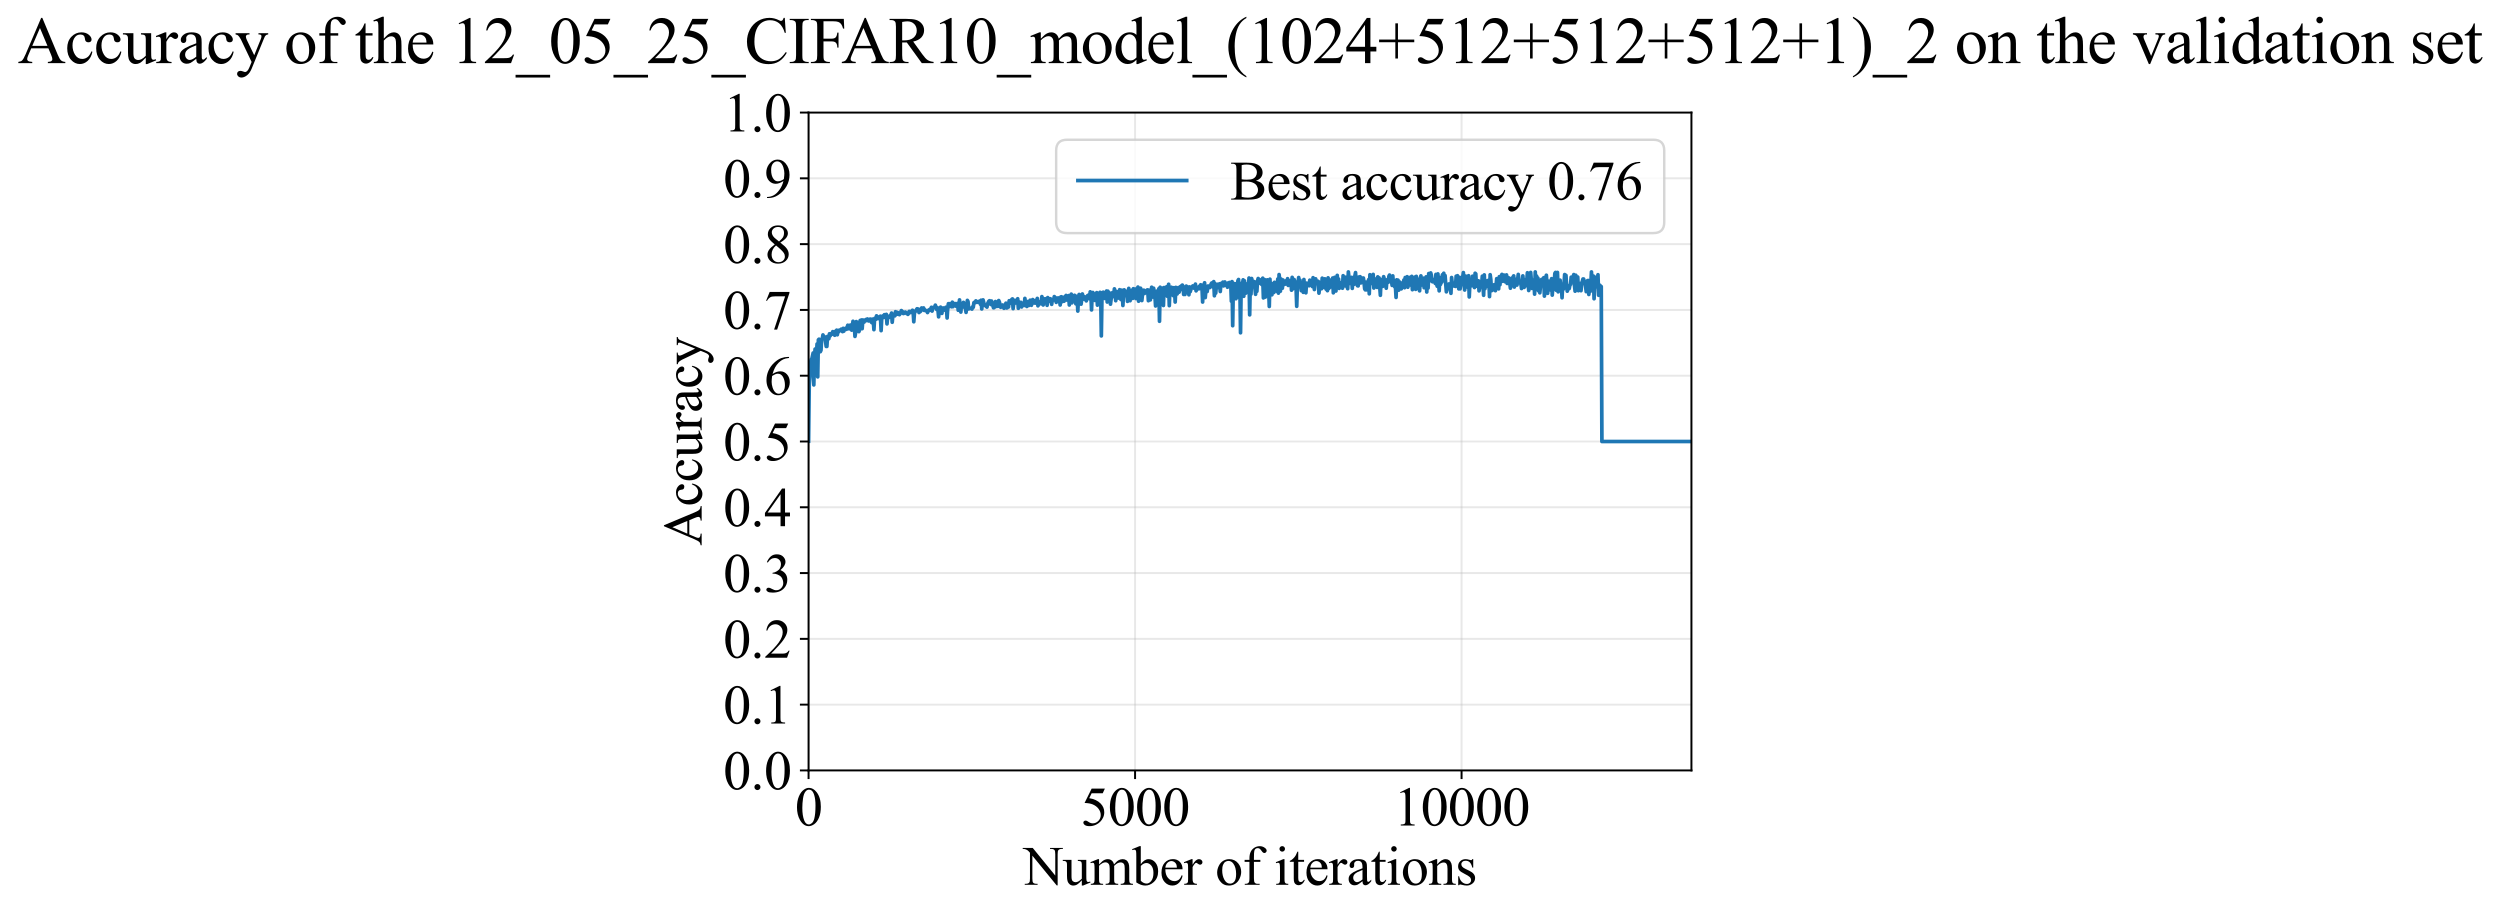 <?xml version="1.0" encoding="utf-8" standalone="no"?>
<!DOCTYPE svg PUBLIC "-//W3C//DTD SVG 1.1//EN"
  "http://www.w3.org/Graphics/SVG/1.1/DTD/svg11.dtd">
<svg xmlns:xlink="http://www.w3.org/1999/xlink" width="1011.26pt" height="369.808pt" viewBox="0 0 1011.26 369.808" xmlns="http://www.w3.org/2000/svg" version="1.1">
 <defs>
  <style type="text/css">*{stroke-linejoin: round; stroke-linecap: butt}</style>
 </defs>
 <g id="figure_1">
  <g id="patch_1">
   <path d="M 0 369.808 
L 1011.26 369.808 
L 1011.26 0 
L 0 0 
z
" style="fill: #ffffff"/>
  </g>
  <g id="axes_1">
   <g id="patch_2">
    <path d="M 327.07 311.644 
L 684.19 311.644 
L 684.19 45.532 
L 327.07 45.532 
z
" style="fill: #ffffff"/>
   </g>
   <g id="matplotlib.axis_1">
    <g id="xtick_1">
     <g id="line2d_1">
      <path d="M 327.07 311.644 
L 327.07 45.532 
" clip-path="url(#pab68a811e4)" style="fill: none; stroke: #b0b0b0; stroke-opacity: 0.3; stroke-width: 0.8; stroke-linecap: square"/>
     </g>
     <g id="line2d_2">
      <defs>
       <path id="m53a34909ca" d="M 0 0 
L 0 3.5 
" style="stroke: #000000; stroke-width: 0.8"/>
      </defs>
      <g>
       <use xlink:href="#m53a34909ca" x="327.07" y="311.644" style="stroke: #000000; stroke-width: 0.8"/>
      </g>
     </g>
     <g id="text_1">
      <!-- 0 -->
      <g transform="translate(321.57 333.92) scale(0.22 -0.22)">
       <defs>
        <path id="TimesNewRomanPSMT-30" d="M 231 2094 
Q 231 2819 450 3342 
Q 669 3866 1031 4122 
Q 1313 4325 1613 4325 
Q 2100 4325 2488 3828 
Q 2972 3213 2972 2159 
Q 2972 1422 2759 906 
Q 2547 391 2217 158 
Q 1888 -75 1581 -75 
Q 975 -75 572 641 
Q 231 1244 231 2094 
z
M 844 2016 
Q 844 1141 1059 588 
Q 1238 122 1591 122 
Q 1759 122 1940 273 
Q 2122 425 2216 781 
Q 2359 1319 2359 2297 
Q 2359 3022 2209 3506 
Q 2097 3866 1919 4016 
Q 1791 4119 1609 4119 
Q 1397 4119 1231 3928 
Q 1006 3669 925 3112 
Q 844 2556 844 2016 
z
" transform="scale(0.016)"/>
       </defs>
       <use xlink:href="#TimesNewRomanPSMT-30"/>
      </g>
     </g>
    </g>
    <g id="xtick_2">
     <g id="line2d_3">
      <path d="M 459.141 311.644 
L 459.141 45.532 
" clip-path="url(#pab68a811e4)" style="fill: none; stroke: #b0b0b0; stroke-opacity: 0.3; stroke-width: 0.8; stroke-linecap: square"/>
     </g>
     <g id="line2d_4">
      <g>
       <use xlink:href="#m53a34909ca" x="459.141" y="311.644" style="stroke: #000000; stroke-width: 0.8"/>
      </g>
     </g>
     <g id="text_2">
      <!-- 5000 -->
      <g transform="translate(437.141 333.92) scale(0.22 -0.22)">
       <defs>
        <path id="TimesNewRomanPSMT-35" d="M 2778 4238 
L 2534 3706 
L 1259 3706 
L 981 3138 
Q 1809 3016 2294 2522 
Q 2709 2097 2709 1522 
Q 2709 1188 2573 903 
Q 2438 619 2231 419 
Q 2025 219 1772 97 
Q 1413 -75 1034 -75 
Q 653 -75 479 54 
Q 306 184 306 341 
Q 306 428 378 495 
Q 450 563 559 563 
Q 641 563 702 538 
Q 763 513 909 409 
Q 1144 247 1384 247 
Q 1750 247 2026 523 
Q 2303 800 2303 1197 
Q 2303 1581 2056 1914 
Q 1809 2247 1375 2428 
Q 1034 2569 447 2591 
L 1259 4238 
L 2778 4238 
z
" transform="scale(0.016)"/>
       </defs>
       <use xlink:href="#TimesNewRomanPSMT-35"/>
       <use xlink:href="#TimesNewRomanPSMT-30" transform="translate(50 0)"/>
       <use xlink:href="#TimesNewRomanPSMT-30" transform="translate(100 0)"/>
       <use xlink:href="#TimesNewRomanPSMT-30" transform="translate(150 0)"/>
      </g>
     </g>
    </g>
    <g id="xtick_3">
     <g id="line2d_5">
      <path d="M 591.212 311.644 
L 591.212 45.532 
" clip-path="url(#pab68a811e4)" style="fill: none; stroke: #b0b0b0; stroke-opacity: 0.3; stroke-width: 0.8; stroke-linecap: square"/>
     </g>
     <g id="line2d_6">
      <g>
       <use xlink:href="#m53a34909ca" x="591.212" y="311.644" style="stroke: #000000; stroke-width: 0.8"/>
      </g>
     </g>
     <g id="text_3">
      <!-- 10000 -->
      <g transform="translate(563.712 333.92) scale(0.22 -0.22)">
       <defs>
        <path id="TimesNewRomanPSMT-31" d="M 750 3822 
L 1781 4325 
L 1884 4325 
L 1884 747 
Q 1884 391 1914 303 
Q 1944 216 2037 169 
Q 2131 122 2419 116 
L 2419 0 
L 825 0 
L 825 116 
Q 1125 122 1212 167 
Q 1300 213 1334 289 
Q 1369 366 1369 747 
L 1369 3034 
Q 1369 3497 1338 3628 
Q 1316 3728 1258 3775 
Q 1200 3822 1119 3822 
Q 1003 3822 797 3725 
L 750 3822 
z
" transform="scale(0.016)"/>
       </defs>
       <use xlink:href="#TimesNewRomanPSMT-31"/>
       <use xlink:href="#TimesNewRomanPSMT-30" transform="translate(50 0)"/>
       <use xlink:href="#TimesNewRomanPSMT-30" transform="translate(100 0)"/>
       <use xlink:href="#TimesNewRomanPSMT-30" transform="translate(150 0)"/>
       <use xlink:href="#TimesNewRomanPSMT-30" transform="translate(200 0)"/>
      </g>
     </g>
    </g>
    <g id="text_4">
     <!-- Number of iterations -->
     <g transform="translate(413.988 357.902) scale(0.22 -0.22)">
      <defs>
       <path id="TimesNewRomanPSMT-4e" d="M -84 4238 
L 1066 4238 
L 3656 1059 
L 3656 3503 
Q 3656 3894 3569 3991 
Q 3453 4122 3203 4122 
L 3056 4122 
L 3056 4238 
L 4531 4238 
L 4531 4122 
L 4381 4122 
Q 4113 4122 4000 3959 
Q 3931 3859 3931 3503 
L 3931 -69 
L 3819 -69 
L 1025 3344 
L 1025 734 
Q 1025 344 1109 247 
Q 1228 116 1475 116 
L 1625 116 
L 1625 0 
L 150 0 
L 150 116 
L 297 116 
Q 569 116 681 278 
Q 750 378 750 734 
L 750 3681 
Q 566 3897 470 3965 
Q 375 4034 191 4094 
Q 100 4122 -84 4122 
L -84 4238 
z
" transform="scale(0.016)"/>
       <path id="TimesNewRomanPSMT-75" d="M 2709 2863 
L 2709 1128 
Q 2709 631 2732 520 
Q 2756 409 2807 365 
Q 2859 322 2928 322 
Q 3025 322 3147 375 
L 3191 266 
L 2334 -88 
L 2194 -88 
L 2194 519 
Q 1825 119 1631 15 
Q 1438 -88 1222 -88 
Q 981 -88 804 51 
Q 628 191 559 409 
Q 491 628 491 1028 
L 491 2306 
Q 491 2509 447 2587 
Q 403 2666 317 2708 
Q 231 2750 6 2747 
L 6 2863 
L 1009 2863 
L 1009 947 
Q 1009 547 1148 422 
Q 1288 297 1484 297 
Q 1619 297 1789 381 
Q 1959 466 2194 703 
L 2194 2325 
Q 2194 2569 2105 2655 
Q 2016 2741 1734 2747 
L 1734 2863 
L 2709 2863 
z
" transform="scale(0.016)"/>
       <path id="TimesNewRomanPSMT-6d" d="M 1050 2338 
Q 1363 2650 1419 2697 
Q 1559 2816 1721 2881 
Q 1884 2947 2044 2947 
Q 2313 2947 2506 2790 
Q 2700 2634 2766 2338 
Q 3088 2713 3309 2830 
Q 3531 2947 3766 2947 
Q 3994 2947 4170 2830 
Q 4347 2713 4450 2447 
Q 4519 2266 4519 1878 
L 4519 647 
Q 4519 378 4559 278 
Q 4591 209 4675 161 
Q 4759 113 4950 113 
L 4950 0 
L 3538 0 
L 3538 113 
L 3597 113 
Q 3781 113 3884 184 
Q 3956 234 3988 344 
Q 4000 397 4000 647 
L 4000 1878 
Q 4000 2228 3916 2372 
Q 3794 2572 3525 2572 
Q 3359 2572 3192 2489 
Q 3025 2406 2788 2181 
L 2781 2147 
L 2788 2013 
L 2788 647 
Q 2788 353 2820 281 
Q 2853 209 2943 161 
Q 3034 113 3253 113 
L 3253 0 
L 1806 0 
L 1806 113 
Q 2044 113 2133 169 
Q 2222 225 2256 338 
Q 2272 391 2272 647 
L 2272 1878 
Q 2272 2228 2169 2381 
Q 2031 2581 1784 2581 
Q 1616 2581 1450 2491 
Q 1191 2353 1050 2181 
L 1050 647 
Q 1050 366 1089 281 
Q 1128 197 1204 155 
Q 1281 113 1516 113 
L 1516 0 
L 100 0 
L 100 113 
Q 297 113 375 155 
Q 453 197 493 289 
Q 534 381 534 647 
L 534 1741 
Q 534 2213 506 2350 
Q 484 2453 437 2492 
Q 391 2531 309 2531 
Q 222 2531 100 2484 
L 53 2597 
L 916 2947 
L 1050 2947 
L 1050 2338 
z
" transform="scale(0.016)"/>
       <path id="TimesNewRomanPSMT-62" d="M 984 2369 
Q 1400 2947 1881 2947 
Q 2322 2947 2650 2570 
Q 2978 2194 2978 1541 
Q 2978 778 2472 313 
Q 2038 -88 1503 -88 
Q 1253 -88 995 3 
Q 738 94 469 275 
L 469 3241 
Q 469 3728 445 3840 
Q 422 3953 372 3993 
Q 322 4034 247 4034 
Q 159 4034 28 3984 
L -16 4094 
L 844 4444 
L 984 4444 
L 984 2369 
z
M 984 2169 
L 984 456 
Q 1144 300 1314 220 
Q 1484 141 1663 141 
Q 1947 141 2192 453 
Q 2438 766 2438 1363 
Q 2438 1913 2192 2208 
Q 1947 2503 1634 2503 
Q 1469 2503 1303 2419 
Q 1178 2356 984 2169 
z
" transform="scale(0.016)"/>
       <path id="TimesNewRomanPSMT-65" d="M 681 1784 
Q 678 1147 991 784 
Q 1303 422 1725 422 
Q 2006 422 2214 576 
Q 2422 731 2563 1106 
L 2659 1044 
Q 2594 616 2278 264 
Q 1963 -88 1488 -88 
Q 972 -88 605 314 
Q 238 716 238 1394 
Q 238 2128 614 2539 
Q 991 2950 1559 2950 
Q 2041 2950 2350 2633 
Q 2659 2316 2659 1784 
L 681 1784 
z
M 681 1966 
L 2006 1966 
Q 1991 2241 1941 2353 
Q 1863 2528 1708 2628 
Q 1553 2728 1384 2728 
Q 1125 2728 920 2526 
Q 716 2325 681 1966 
z
" transform="scale(0.016)"/>
       <path id="TimesNewRomanPSMT-72" d="M 1038 2947 
L 1038 2303 
Q 1397 2947 1775 2947 
Q 1947 2947 2059 2842 
Q 2172 2738 2172 2600 
Q 2172 2478 2090 2393 
Q 2009 2309 1897 2309 
Q 1788 2309 1652 2417 
Q 1516 2525 1450 2525 
Q 1394 2525 1328 2463 
Q 1188 2334 1038 2041 
L 1038 669 
Q 1038 431 1097 309 
Q 1138 225 1241 169 
Q 1344 113 1538 113 
L 1538 0 
L 72 0 
L 72 113 
Q 291 113 397 181 
Q 475 231 506 341 
Q 522 394 522 644 
L 522 1753 
Q 522 2253 501 2348 
Q 481 2444 426 2487 
Q 372 2531 291 2531 
Q 194 2531 72 2484 
L 41 2597 
L 906 2947 
L 1038 2947 
z
" transform="scale(0.016)"/>
       <path id="TimesNewRomanPSMT-20" transform="scale(0.016)"/>
       <path id="TimesNewRomanPSMT-6f" d="M 1600 2947 
Q 2250 2947 2644 2453 
Q 2978 2031 2978 1484 
Q 2978 1100 2793 706 
Q 2609 313 2286 112 
Q 1963 -88 1566 -88 
Q 919 -88 538 428 
Q 216 863 216 1403 
Q 216 1797 411 2186 
Q 606 2575 925 2761 
Q 1244 2947 1600 2947 
z
M 1503 2744 
Q 1338 2744 1170 2645 
Q 1003 2547 900 2300 
Q 797 2053 797 1666 
Q 797 1041 1045 587 
Q 1294 134 1700 134 
Q 2003 134 2200 384 
Q 2397 634 2397 1244 
Q 2397 2006 2069 2444 
Q 1847 2744 1503 2744 
z
" transform="scale(0.016)"/>
       <path id="TimesNewRomanPSMT-66" d="M 1319 2638 
L 1319 756 
Q 1319 356 1406 250 
Q 1522 113 1716 113 
L 1975 113 
L 1975 0 
L 266 0 
L 266 113 
L 394 113 
Q 519 113 622 175 
Q 725 238 764 344 
Q 803 450 803 756 
L 803 2638 
L 247 2638 
L 247 2863 
L 803 2863 
L 803 3050 
Q 803 3478 940 3775 
Q 1078 4072 1361 4255 
Q 1644 4438 1997 4438 
Q 2325 4438 2600 4225 
Q 2781 4084 2781 3909 
Q 2781 3816 2700 3733 
Q 2619 3650 2525 3650 
Q 2453 3650 2373 3701 
Q 2294 3753 2178 3923 
Q 2063 4094 1966 4153 
Q 1869 4213 1750 4213 
Q 1606 4213 1506 4136 
Q 1406 4059 1362 3898 
Q 1319 3738 1319 3069 
L 1319 2863 
L 2056 2863 
L 2056 2638 
L 1319 2638 
z
" transform="scale(0.016)"/>
       <path id="TimesNewRomanPSMT-69" d="M 928 4444 
Q 1059 4444 1151 4351 
Q 1244 4259 1244 4128 
Q 1244 3997 1151 3903 
Q 1059 3809 928 3809 
Q 797 3809 703 3903 
Q 609 3997 609 4128 
Q 609 4259 701 4351 
Q 794 4444 928 4444 
z
M 1188 2947 
L 1188 647 
Q 1188 378 1227 289 
Q 1266 200 1342 156 
Q 1419 113 1622 113 
L 1622 0 
L 231 0 
L 231 113 
Q 441 113 512 153 
Q 584 194 626 287 
Q 669 381 669 647 
L 669 1750 
Q 669 2216 641 2353 
Q 619 2453 572 2492 
Q 525 2531 444 2531 
Q 356 2531 231 2484 
L 188 2597 
L 1050 2947 
L 1188 2947 
z
" transform="scale(0.016)"/>
       <path id="TimesNewRomanPSMT-74" d="M 1031 3803 
L 1031 2863 
L 1700 2863 
L 1700 2644 
L 1031 2644 
L 1031 788 
Q 1031 509 1111 412 
Q 1191 316 1316 316 
Q 1419 316 1516 380 
Q 1613 444 1666 569 
L 1788 569 
Q 1678 263 1478 108 
Q 1278 -47 1066 -47 
Q 922 -47 784 33 
Q 647 113 581 261 
Q 516 409 516 719 
L 516 2644 
L 63 2644 
L 63 2747 
Q 234 2816 414 2980 
Q 594 3144 734 3369 
Q 806 3488 934 3803 
L 1031 3803 
z
" transform="scale(0.016)"/>
       <path id="TimesNewRomanPSMT-61" d="M 1822 413 
Q 1381 72 1269 19 
Q 1100 -59 909 -59 
Q 613 -59 420 144 
Q 228 347 228 678 
Q 228 888 322 1041 
Q 450 1253 767 1440 
Q 1084 1628 1822 1897 
L 1822 2009 
Q 1822 2438 1686 2597 
Q 1550 2756 1291 2756 
Q 1094 2756 978 2650 
Q 859 2544 859 2406 
L 866 2225 
Q 866 2081 792 2003 
Q 719 1925 600 1925 
Q 484 1925 411 2006 
Q 338 2088 338 2228 
Q 338 2497 613 2722 
Q 888 2947 1384 2947 
Q 1766 2947 2009 2819 
Q 2194 2722 2281 2516 
Q 2338 2381 2338 1966 
L 2338 994 
Q 2338 584 2353 492 
Q 2369 400 2405 369 
Q 2441 338 2488 338 
Q 2538 338 2575 359 
Q 2641 400 2828 588 
L 2828 413 
Q 2478 -56 2159 -56 
Q 2006 -56 1915 50 
Q 1825 156 1822 413 
z
M 1822 616 
L 1822 1706 
Q 1350 1519 1213 1441 
Q 966 1303 859 1153 
Q 753 1003 753 825 
Q 753 600 887 451 
Q 1022 303 1197 303 
Q 1434 303 1822 616 
z
" transform="scale(0.016)"/>
       <path id="TimesNewRomanPSMT-6e" d="M 1034 2341 
Q 1538 2947 1994 2947 
Q 2228 2947 2397 2830 
Q 2566 2713 2666 2444 
Q 2734 2256 2734 1869 
L 2734 647 
Q 2734 375 2778 278 
Q 2813 200 2889 156 
Q 2966 113 3172 113 
L 3172 0 
L 1756 0 
L 1756 113 
L 1816 113 
Q 2016 113 2095 173 
Q 2175 234 2206 353 
Q 2219 400 2219 647 
L 2219 1819 
Q 2219 2209 2117 2386 
Q 2016 2563 1775 2563 
Q 1403 2563 1034 2156 
L 1034 647 
Q 1034 356 1069 288 
Q 1113 197 1189 155 
Q 1266 113 1500 113 
L 1500 0 
L 84 0 
L 84 113 
L 147 113 
Q 366 113 442 223 
Q 519 334 519 647 
L 519 1709 
Q 519 2225 495 2337 
Q 472 2450 423 2490 
Q 375 2531 294 2531 
Q 206 2531 84 2484 
L 38 2597 
L 900 2947 
L 1034 2947 
L 1034 2341 
z
" transform="scale(0.016)"/>
       <path id="TimesNewRomanPSMT-73" d="M 2050 2947 
L 2050 1972 
L 1947 1972 
Q 1828 2431 1642 2597 
Q 1456 2763 1169 2763 
Q 950 2763 815 2647 
Q 681 2531 681 2391 
Q 681 2216 781 2091 
Q 878 1963 1175 1819 
L 1631 1597 
Q 2266 1288 2266 781 
Q 2266 391 1970 151 
Q 1675 -88 1309 -88 
Q 1047 -88 709 6 
Q 606 38 541 38 
Q 469 38 428 -44 
L 325 -44 
L 325 978 
L 428 978 
Q 516 541 762 319 
Q 1009 97 1316 97 
Q 1531 97 1667 223 
Q 1803 350 1803 528 
Q 1803 744 1651 891 
Q 1500 1038 1047 1263 
Q 594 1488 453 1669 
Q 313 1847 313 2119 
Q 313 2472 555 2709 
Q 797 2947 1181 2947 
Q 1350 2947 1591 2875 
Q 1750 2828 1803 2828 
Q 1853 2828 1881 2850 
Q 1909 2872 1947 2947 
L 2050 2947 
z
" transform="scale(0.016)"/>
      </defs>
      <use xlink:href="#TimesNewRomanPSMT-4e"/>
      <use xlink:href="#TimesNewRomanPSMT-75" transform="translate(72.217 0)"/>
      <use xlink:href="#TimesNewRomanPSMT-6d" transform="translate(122.217 0)"/>
      <use xlink:href="#TimesNewRomanPSMT-62" transform="translate(200 0)"/>
      <use xlink:href="#TimesNewRomanPSMT-65" transform="translate(250 0)"/>
      <use xlink:href="#TimesNewRomanPSMT-72" transform="translate(294.385 0)"/>
      <use xlink:href="#TimesNewRomanPSMT-20" transform="translate(327.686 0)"/>
      <use xlink:href="#TimesNewRomanPSMT-6f" transform="translate(352.686 0)"/>
      <use xlink:href="#TimesNewRomanPSMT-66" transform="translate(402.686 0)"/>
      <use xlink:href="#TimesNewRomanPSMT-20" transform="translate(435.986 0)"/>
      <use xlink:href="#TimesNewRomanPSMT-69" transform="translate(460.986 0)"/>
      <use xlink:href="#TimesNewRomanPSMT-74" transform="translate(488.77 0)"/>
      <use xlink:href="#TimesNewRomanPSMT-65" transform="translate(516.553 0)"/>
      <use xlink:href="#TimesNewRomanPSMT-72" transform="translate(560.938 0)"/>
      <use xlink:href="#TimesNewRomanPSMT-61" transform="translate(594.238 0)"/>
      <use xlink:href="#TimesNewRomanPSMT-74" transform="translate(638.623 0)"/>
      <use xlink:href="#TimesNewRomanPSMT-69" transform="translate(666.406 0)"/>
      <use xlink:href="#TimesNewRomanPSMT-6f" transform="translate(694.189 0)"/>
      <use xlink:href="#TimesNewRomanPSMT-6e" transform="translate(744.189 0)"/>
      <use xlink:href="#TimesNewRomanPSMT-73" transform="translate(794.189 0)"/>
     </g>
    </g>
   </g>
   <g id="matplotlib.axis_2">
    <g id="ytick_1">
     <g id="line2d_7">
      <path d="M 327.07 311.644 
L 684.19 311.644 
" clip-path="url(#pab68a811e4)" style="fill: none; stroke: #b0b0b0; stroke-opacity: 0.3; stroke-width: 0.8; stroke-linecap: square"/>
     </g>
     <g id="line2d_8">
      <defs>
       <path id="m654d462c1e" d="M 0 0 
L -3.5 0 
" style="stroke: #000000; stroke-width: 0.8"/>
      </defs>
      <g>
       <use xlink:href="#m654d462c1e" x="327.07" y="311.644" style="stroke: #000000; stroke-width: 0.8"/>
      </g>
     </g>
     <g id="text_5">
      <!-- 0.0 -->
      <g transform="translate(292.57 319.282) scale(0.22 -0.22)">
       <defs>
        <path id="TimesNewRomanPSMT-2e" d="M 800 606 
Q 947 606 1047 504 
Q 1147 403 1147 259 
Q 1147 116 1045 14 
Q 944 -88 800 -88 
Q 656 -88 554 14 
Q 453 116 453 259 
Q 453 406 554 506 
Q 656 606 800 606 
z
" transform="scale(0.016)"/>
       </defs>
       <use xlink:href="#TimesNewRomanPSMT-30"/>
       <use xlink:href="#TimesNewRomanPSMT-2e" transform="translate(50 0)"/>
       <use xlink:href="#TimesNewRomanPSMT-30" transform="translate(75 0)"/>
      </g>
     </g>
    </g>
    <g id="ytick_2">
     <g id="line2d_9">
      <path d="M 327.07 285.032 
L 684.19 285.032 
" clip-path="url(#pab68a811e4)" style="fill: none; stroke: #b0b0b0; stroke-opacity: 0.3; stroke-width: 0.8; stroke-linecap: square"/>
     </g>
     <g id="line2d_10">
      <g>
       <use xlink:href="#m654d462c1e" x="327.07" y="285.032" style="stroke: #000000; stroke-width: 0.8"/>
      </g>
     </g>
     <g id="text_6">
      <!-- 0.1 -->
      <g transform="translate(292.57 292.67) scale(0.22 -0.22)">
       <use xlink:href="#TimesNewRomanPSMT-30"/>
       <use xlink:href="#TimesNewRomanPSMT-2e" transform="translate(50 0)"/>
       <use xlink:href="#TimesNewRomanPSMT-31" transform="translate(75 0)"/>
      </g>
     </g>
    </g>
    <g id="ytick_3">
     <g id="line2d_11">
      <path d="M 327.07 258.421 
L 684.19 258.421 
" clip-path="url(#pab68a811e4)" style="fill: none; stroke: #b0b0b0; stroke-opacity: 0.3; stroke-width: 0.8; stroke-linecap: square"/>
     </g>
     <g id="line2d_12">
      <g>
       <use xlink:href="#m654d462c1e" x="327.07" y="258.421" style="stroke: #000000; stroke-width: 0.8"/>
      </g>
     </g>
     <g id="text_7">
      <!-- 0.2 -->
      <g transform="translate(292.57 266.059) scale(0.22 -0.22)">
       <defs>
        <path id="TimesNewRomanPSMT-32" d="M 2934 816 
L 2638 0 
L 138 0 
L 138 116 
Q 1241 1122 1691 1759 
Q 2141 2397 2141 2925 
Q 2141 3328 1894 3587 
Q 1647 3847 1303 3847 
Q 991 3847 742 3664 
Q 494 3481 375 3128 
L 259 3128 
Q 338 3706 661 4015 
Q 984 4325 1469 4325 
Q 1984 4325 2329 3994 
Q 2675 3663 2675 3213 
Q 2675 2891 2525 2569 
Q 2294 2063 1775 1497 
Q 997 647 803 472 
L 1909 472 
Q 2247 472 2383 497 
Q 2519 522 2628 598 
Q 2738 675 2819 816 
L 2934 816 
z
" transform="scale(0.016)"/>
       </defs>
       <use xlink:href="#TimesNewRomanPSMT-30"/>
       <use xlink:href="#TimesNewRomanPSMT-2e" transform="translate(50 0)"/>
       <use xlink:href="#TimesNewRomanPSMT-32" transform="translate(75 0)"/>
      </g>
     </g>
    </g>
    <g id="ytick_4">
     <g id="line2d_13">
      <path d="M 327.07 231.81 
L 684.19 231.81 
" clip-path="url(#pab68a811e4)" style="fill: none; stroke: #b0b0b0; stroke-opacity: 0.3; stroke-width: 0.8; stroke-linecap: square"/>
     </g>
     <g id="line2d_14">
      <g>
       <use xlink:href="#m654d462c1e" x="327.07" y="231.81" style="stroke: #000000; stroke-width: 0.8"/>
      </g>
     </g>
     <g id="text_8">
      <!-- 0.3 -->
      <g transform="translate(292.57 239.448) scale(0.22 -0.22)">
       <defs>
        <path id="TimesNewRomanPSMT-33" d="M 325 3431 
Q 506 3859 782 4092 
Q 1059 4325 1472 4325 
Q 1981 4325 2253 3994 
Q 2459 3747 2459 3466 
Q 2459 3003 1878 2509 
Q 2269 2356 2469 2072 
Q 2669 1788 2669 1403 
Q 2669 853 2319 450 
Q 1863 -75 997 -75 
Q 569 -75 414 31 
Q 259 138 259 259 
Q 259 350 332 419 
Q 406 488 509 488 
Q 588 488 669 463 
Q 722 447 909 348 
Q 1097 250 1169 231 
Q 1284 197 1416 197 
Q 1734 197 1970 444 
Q 2206 691 2206 1028 
Q 2206 1275 2097 1509 
Q 2016 1684 1919 1775 
Q 1784 1900 1550 2001 
Q 1316 2103 1072 2103 
L 972 2103 
L 972 2197 
Q 1219 2228 1467 2375 
Q 1716 2522 1828 2728 
Q 1941 2934 1941 3181 
Q 1941 3503 1739 3701 
Q 1538 3900 1238 3900 
Q 753 3900 428 3381 
L 325 3431 
z
" transform="scale(0.016)"/>
       </defs>
       <use xlink:href="#TimesNewRomanPSMT-30"/>
       <use xlink:href="#TimesNewRomanPSMT-2e" transform="translate(50 0)"/>
       <use xlink:href="#TimesNewRomanPSMT-33" transform="translate(75 0)"/>
      </g>
     </g>
    </g>
    <g id="ytick_5">
     <g id="line2d_15">
      <path d="M 327.07 205.199 
L 684.19 205.199 
" clip-path="url(#pab68a811e4)" style="fill: none; stroke: #b0b0b0; stroke-opacity: 0.3; stroke-width: 0.8; stroke-linecap: square"/>
     </g>
     <g id="line2d_16">
      <g>
       <use xlink:href="#m654d462c1e" x="327.07" y="205.199" style="stroke: #000000; stroke-width: 0.8"/>
      </g>
     </g>
     <g id="text_9">
      <!-- 0.4 -->
      <g transform="translate(292.57 212.837) scale(0.22 -0.22)">
       <defs>
        <path id="TimesNewRomanPSMT-34" d="M 2978 1563 
L 2978 1119 
L 2409 1119 
L 2409 0 
L 1894 0 
L 1894 1119 
L 100 1119 
L 100 1519 
L 2066 4325 
L 2409 4325 
L 2409 1563 
L 2978 1563 
z
M 1894 1563 
L 1894 3666 
L 406 1563 
L 1894 1563 
z
" transform="scale(0.016)"/>
       </defs>
       <use xlink:href="#TimesNewRomanPSMT-30"/>
       <use xlink:href="#TimesNewRomanPSMT-2e" transform="translate(50 0)"/>
       <use xlink:href="#TimesNewRomanPSMT-34" transform="translate(75 0)"/>
      </g>
     </g>
    </g>
    <g id="ytick_6">
     <g id="line2d_17">
      <path d="M 327.07 178.588 
L 684.19 178.588 
" clip-path="url(#pab68a811e4)" style="fill: none; stroke: #b0b0b0; stroke-opacity: 0.3; stroke-width: 0.8; stroke-linecap: square"/>
     </g>
     <g id="line2d_18">
      <g>
       <use xlink:href="#m654d462c1e" x="327.07" y="178.588" style="stroke: #000000; stroke-width: 0.8"/>
      </g>
     </g>
     <g id="text_10">
      <!-- 0.5 -->
      <g transform="translate(292.57 186.226) scale(0.22 -0.22)">
       <use xlink:href="#TimesNewRomanPSMT-30"/>
       <use xlink:href="#TimesNewRomanPSMT-2e" transform="translate(50 0)"/>
       <use xlink:href="#TimesNewRomanPSMT-35" transform="translate(75 0)"/>
      </g>
     </g>
    </g>
    <g id="ytick_7">
     <g id="line2d_19">
      <path d="M 327.07 151.976 
L 684.19 151.976 
" clip-path="url(#pab68a811e4)" style="fill: none; stroke: #b0b0b0; stroke-opacity: 0.3; stroke-width: 0.8; stroke-linecap: square"/>
     </g>
     <g id="line2d_20">
      <g>
       <use xlink:href="#m654d462c1e" x="327.07" y="151.976" style="stroke: #000000; stroke-width: 0.8"/>
      </g>
     </g>
     <g id="text_11">
      <!-- 0.6 -->
      <g transform="translate(292.57 159.614) scale(0.22 -0.22)">
       <defs>
        <path id="TimesNewRomanPSMT-36" d="M 2869 4325 
L 2869 4209 
Q 2456 4169 2195 4045 
Q 1934 3922 1679 3669 
Q 1425 3416 1258 3105 
Q 1091 2794 978 2366 
Q 1428 2675 1881 2675 
Q 2316 2675 2634 2325 
Q 2953 1975 2953 1425 
Q 2953 894 2631 456 
Q 2244 -75 1606 -75 
Q 1172 -75 869 213 
Q 275 772 275 1663 
Q 275 2231 503 2743 
Q 731 3256 1154 3653 
Q 1578 4050 1965 4187 
Q 2353 4325 2688 4325 
L 2869 4325 
z
M 925 2138 
Q 869 1716 869 1456 
Q 869 1156 980 804 
Q 1091 453 1309 247 
Q 1469 100 1697 100 
Q 1969 100 2183 356 
Q 2397 613 2397 1088 
Q 2397 1622 2184 2012 
Q 1972 2403 1581 2403 
Q 1463 2403 1327 2353 
Q 1191 2303 925 2138 
z
" transform="scale(0.016)"/>
       </defs>
       <use xlink:href="#TimesNewRomanPSMT-30"/>
       <use xlink:href="#TimesNewRomanPSMT-2e" transform="translate(50 0)"/>
       <use xlink:href="#TimesNewRomanPSMT-36" transform="translate(75 0)"/>
      </g>
     </g>
    </g>
    <g id="ytick_8">
     <g id="line2d_21">
      <path d="M 327.07 125.365 
L 684.19 125.365 
" clip-path="url(#pab68a811e4)" style="fill: none; stroke: #b0b0b0; stroke-opacity: 0.3; stroke-width: 0.8; stroke-linecap: square"/>
     </g>
     <g id="line2d_22">
      <g>
       <use xlink:href="#m654d462c1e" x="327.07" y="125.365" style="stroke: #000000; stroke-width: 0.8"/>
      </g>
     </g>
     <g id="text_12">
      <!-- 0.7 -->
      <g transform="translate(292.57 133.003) scale(0.22 -0.22)">
       <defs>
        <path id="TimesNewRomanPSMT-37" d="M 644 4238 
L 2916 4238 
L 2916 4119 
L 1503 -88 
L 1153 -88 
L 2419 3728 
L 1253 3728 
Q 900 3728 750 3644 
Q 488 3500 328 3200 
L 238 3234 
L 644 4238 
z
" transform="scale(0.016)"/>
       </defs>
       <use xlink:href="#TimesNewRomanPSMT-30"/>
       <use xlink:href="#TimesNewRomanPSMT-2e" transform="translate(50 0)"/>
       <use xlink:href="#TimesNewRomanPSMT-37" transform="translate(75 0)"/>
      </g>
     </g>
    </g>
    <g id="ytick_9">
     <g id="line2d_23">
      <path d="M 327.07 98.754 
L 684.19 98.754 
" clip-path="url(#pab68a811e4)" style="fill: none; stroke: #b0b0b0; stroke-opacity: 0.3; stroke-width: 0.8; stroke-linecap: square"/>
     </g>
     <g id="line2d_24">
      <g>
       <use xlink:href="#m654d462c1e" x="327.07" y="98.754" style="stroke: #000000; stroke-width: 0.8"/>
      </g>
     </g>
     <g id="text_13">
      <!-- 0.8 -->
      <g transform="translate(292.57 106.392) scale(0.22 -0.22)">
       <defs>
        <path id="TimesNewRomanPSMT-38" d="M 1228 2134 
Q 725 2547 579 2797 
Q 434 3047 434 3316 
Q 434 3728 753 4026 
Q 1072 4325 1600 4325 
Q 2113 4325 2425 4047 
Q 2738 3769 2738 3413 
Q 2738 3175 2569 2928 
Q 2400 2681 1866 2347 
Q 2416 1922 2594 1678 
Q 2831 1359 2831 1006 
Q 2831 559 2490 242 
Q 2150 -75 1597 -75 
Q 994 -75 656 303 
Q 388 606 388 966 
Q 388 1247 577 1523 
Q 766 1800 1228 2134 
z
M 1719 2469 
Q 2094 2806 2194 3001 
Q 2294 3197 2294 3444 
Q 2294 3772 2109 3958 
Q 1925 4144 1606 4144 
Q 1288 4144 1088 3959 
Q 888 3775 888 3528 
Q 888 3366 970 3203 
Q 1053 3041 1206 2894 
L 1719 2469 
z
M 1375 2016 
Q 1116 1797 991 1539 
Q 866 1281 866 981 
Q 866 578 1086 336 
Q 1306 94 1647 94 
Q 1984 94 2187 284 
Q 2391 475 2391 747 
Q 2391 972 2272 1150 
Q 2050 1481 1375 2016 
z
" transform="scale(0.016)"/>
       </defs>
       <use xlink:href="#TimesNewRomanPSMT-30"/>
       <use xlink:href="#TimesNewRomanPSMT-2e" transform="translate(50 0)"/>
       <use xlink:href="#TimesNewRomanPSMT-38" transform="translate(75 0)"/>
      </g>
     </g>
    </g>
    <g id="ytick_10">
     <g id="line2d_25">
      <path d="M 327.07 72.143 
L 684.19 72.143 
" clip-path="url(#pab68a811e4)" style="fill: none; stroke: #b0b0b0; stroke-opacity: 0.3; stroke-width: 0.8; stroke-linecap: square"/>
     </g>
     <g id="line2d_26">
      <g>
       <use xlink:href="#m654d462c1e" x="327.07" y="72.143" style="stroke: #000000; stroke-width: 0.8"/>
      </g>
     </g>
     <g id="text_14">
      <!-- 0.9 -->
      <g transform="translate(292.57 79.781) scale(0.22 -0.22)">
       <defs>
        <path id="TimesNewRomanPSMT-39" d="M 338 -88 
L 338 28 
Q 744 34 1094 217 
Q 1444 400 1770 856 
Q 2097 1313 2225 1859 
Q 1734 1544 1338 1544 
Q 891 1544 572 1889 
Q 253 2234 253 2806 
Q 253 3363 572 3797 
Q 956 4325 1575 4325 
Q 2097 4325 2469 3894 
Q 2925 3359 2925 2575 
Q 2925 1869 2578 1258 
Q 2231 647 1613 244 
Q 1109 -88 516 -88 
L 338 -88 
z
M 2275 2091 
Q 2331 2497 2331 2741 
Q 2331 3044 2228 3395 
Q 2125 3747 1936 3934 
Q 1747 4122 1506 4122 
Q 1228 4122 1018 3872 
Q 809 3622 809 3128 
Q 809 2469 1088 2097 
Q 1291 1828 1588 1828 
Q 1731 1828 1928 1897 
Q 2125 1966 2275 2091 
z
" transform="scale(0.016)"/>
       </defs>
       <use xlink:href="#TimesNewRomanPSMT-30"/>
       <use xlink:href="#TimesNewRomanPSMT-2e" transform="translate(50 0)"/>
       <use xlink:href="#TimesNewRomanPSMT-39" transform="translate(75 0)"/>
      </g>
     </g>
    </g>
    <g id="ytick_11">
     <g id="line2d_27">
      <path d="M 327.07 45.532 
L 684.19 45.532 
" clip-path="url(#pab68a811e4)" style="fill: none; stroke: #b0b0b0; stroke-opacity: 0.3; stroke-width: 0.8; stroke-linecap: square"/>
     </g>
     <g id="line2d_28">
      <g>
       <use xlink:href="#m654d462c1e" x="327.07" y="45.532" style="stroke: #000000; stroke-width: 0.8"/>
      </g>
     </g>
     <g id="text_15">
      <!-- 1.0 -->
      <g transform="translate(292.57 53.17) scale(0.22 -0.22)">
       <use xlink:href="#TimesNewRomanPSMT-31"/>
       <use xlink:href="#TimesNewRomanPSMT-2e" transform="translate(50 0)"/>
       <use xlink:href="#TimesNewRomanPSMT-30" transform="translate(75 0)"/>
      </g>
     </g>
    </g>
    <g id="text_16">
     <!-- Accuracy -->
     <g transform="translate(283.823 220.726) rotate(-90) scale(0.22 -0.22)">
      <defs>
       <path id="TimesNewRomanPSMT-41" d="M 2928 1419 
L 1288 1419 
L 1000 750 
Q 894 503 894 381 
Q 894 284 986 211 
Q 1078 138 1384 116 
L 1384 0 
L 50 0 
L 50 116 
Q 316 163 394 238 
Q 553 388 747 847 
L 2238 4334 
L 2347 4334 
L 3822 809 
Q 4000 384 4145 257 
Q 4291 131 4550 116 
L 4550 0 
L 2878 0 
L 2878 116 
Q 3131 128 3220 200 
Q 3309 272 3309 375 
Q 3309 513 3184 809 
L 2928 1419 
z
M 2841 1650 
L 2122 3363 
L 1384 1650 
L 2841 1650 
z
" transform="scale(0.016)"/>
       <path id="TimesNewRomanPSMT-63" d="M 2631 1088 
Q 2516 522 2178 217 
Q 1841 -88 1431 -88 
Q 944 -88 581 321 
Q 219 731 219 1428 
Q 219 2103 620 2525 
Q 1022 2947 1584 2947 
Q 2006 2947 2278 2723 
Q 2550 2500 2550 2259 
Q 2550 2141 2473 2067 
Q 2397 1994 2259 1994 
Q 2075 1994 1981 2113 
Q 1928 2178 1911 2362 
Q 1894 2547 1784 2644 
Q 1675 2738 1481 2738 
Q 1169 2738 978 2506 
Q 725 2200 725 1697 
Q 725 1184 976 792 
Q 1228 400 1656 400 
Q 1963 400 2206 609 
Q 2378 753 2541 1131 
L 2631 1088 
z
" transform="scale(0.016)"/>
       <path id="TimesNewRomanPSMT-79" d="M 38 2863 
L 1372 2863 
L 1372 2747 
L 1306 2747 
Q 1166 2747 1095 2686 
Q 1025 2625 1025 2534 
Q 1025 2413 1128 2197 
L 1825 753 
L 2466 2334 
Q 2519 2463 2519 2588 
Q 2519 2644 2497 2672 
Q 2472 2706 2419 2726 
Q 2366 2747 2231 2747 
L 2231 2863 
L 3163 2863 
L 3163 2747 
Q 3047 2734 2984 2696 
Q 2922 2659 2847 2556 
Q 2819 2513 2741 2316 
L 1575 -541 
Q 1406 -956 1132 -1168 
Q 859 -1381 606 -1381 
Q 422 -1381 303 -1275 
Q 184 -1169 184 -1031 
Q 184 -900 270 -820 
Q 356 -741 506 -741 
Q 609 -741 788 -809 
Q 913 -856 944 -856 
Q 1038 -856 1148 -759 
Q 1259 -663 1372 -384 
L 1575 113 
L 547 2272 
Q 500 2369 397 2513 
Q 319 2622 269 2659 
Q 197 2709 38 2747 
L 38 2863 
z
" transform="scale(0.016)"/>
      </defs>
      <use xlink:href="#TimesNewRomanPSMT-41"/>
      <use xlink:href="#TimesNewRomanPSMT-63" transform="translate(72.217 0)"/>
      <use xlink:href="#TimesNewRomanPSMT-63" transform="translate(116.602 0)"/>
      <use xlink:href="#TimesNewRomanPSMT-75" transform="translate(160.986 0)"/>
      <use xlink:href="#TimesNewRomanPSMT-72" transform="translate(210.986 0)"/>
      <use xlink:href="#TimesNewRomanPSMT-61" transform="translate(244.287 0)"/>
      <use xlink:href="#TimesNewRomanPSMT-63" transform="translate(288.672 0)"/>
      <use xlink:href="#TimesNewRomanPSMT-79" transform="translate(333.057 0)"/>
     </g>
    </g>
   </g>
   <g id="line2d_29">
    <path d="M 327.07 178.454 
L 327.334 155.635 
L 327.599 152.509 
L 327.863 146.721 
L 328.127 145.39 
L 328.392 145.19 
L 328.92 142.795 
L 329.185 155.702 
L 329.449 144.326 
L 329.713 141.199 
L 329.978 143.062 
L 330.242 143.66 
L 330.506 139.136 
L 330.771 152.442 
L 331.035 137.473 
L 331.299 137.207 
L 331.564 137.407 
L 331.828 142.263 
L 332.092 141.664 
L 332.357 137.207 
L 332.621 137.074 
L 332.885 135.477 
L 333.15 136.076 
L 333.414 136.143 
L 333.678 136.342 
L 334.207 140.134 
L 334.471 140.134 
L 334.736 136.076 
L 335 137.007 
L 335.264 137.007 
L 335.529 135.012 
L 335.793 135.877 
L 336.057 135.078 
L 336.322 134.879 
L 336.586 135.211 
L 336.85 134.147 
L 337.379 134.346 
L 337.643 135.61 
L 337.908 134.014 
L 338.172 134.546 
L 338.436 133.548 
L 338.701 135.411 
L 338.965 133.881 
L 339.229 134.213 
L 339.494 133.548 
L 339.758 133.548 
L 340.022 133.681 
L 340.287 133.149 
L 340.551 133.881 
L 340.815 134.147 
L 341.08 132.816 
L 341.344 133.947 
L 341.609 133.082 
L 341.873 133.149 
L 342.137 132.75 
L 342.402 133.215 
L 342.93 131.552 
L 343.459 133.016 
L 343.723 132.55 
L 343.988 131.486 
L 344.516 133.548 
L 345.045 129.956 
L 345.574 131.619 
L 345.838 136.076 
L 346.102 134.546 
L 346.367 130.089 
L 346.631 131.486 
L 346.895 130.421 
L 347.16 133.348 
L 347.424 134.147 
L 347.688 133.482 
L 347.953 129.623 
L 348.217 130.687 
L 348.481 129.423 
L 348.746 132.949 
L 349.01 129.423 
L 349.274 130.222 
L 349.539 130.288 
L 349.803 129.49 
L 350.067 129.556 
L 350.332 129.224 
L 350.596 129.689 
L 350.86 129.024 
L 351.389 129.822 
L 351.653 129.224 
L 351.918 129.091 
L 352.182 129.091 
L 352.446 130.288 
L 352.711 130.554 
L 352.975 129.091 
L 353.239 129.623 
L 353.504 133.348 
L 353.768 128.825 
L 354.032 128.691 
L 354.297 129.157 
L 354.561 127.76 
L 354.825 128.691 
L 355.09 128.891 
L 355.354 128.359 
L 356.147 127.893 
L 356.411 133.748 
L 356.676 128.359 
L 356.94 128.558 
L 357.204 127.76 
L 357.469 128.425 
L 357.733 127.294 
L 357.997 127.361 
L 358.262 127.561 
L 358.526 127.161 
L 358.79 131.02 
L 359.055 128.226 
L 359.583 128.425 
L 359.848 127.827 
L 360.376 127.427 
L 360.641 126.629 
L 360.905 130.355 
L 361.169 127.561 
L 361.434 127.76 
L 361.962 127.76 
L 362.227 126.097 
L 362.491 127.228 
L 362.756 126.296 
L 363.02 127.095 
L 363.284 126.496 
L 363.813 127.294 
L 364.077 126.962 
L 364.606 125.631 
L 364.87 125.964 
L 365.135 126.097 
L 365.399 126.829 
L 365.663 126.762 
L 366.192 126.23 
L 366.456 126.43 
L 366.721 126.829 
L 366.985 126.696 
L 367.249 127.161 
L 367.514 126.829 
L 367.778 125.964 
L 368.042 126.03 
L 368.307 126.43 
L 368.835 125.831 
L 369.1 125.498 
L 369.364 125.964 
L 369.628 130.155 
L 369.893 126.563 
L 370.95 124.899 
L 371.479 125.032 
L 371.743 126.43 
L 372.007 126.03 
L 372.272 126.03 
L 372.536 125.698 
L 372.8 124.567 
L 373.329 124.766 
L 373.593 124.567 
L 373.858 125.565 
L 374.122 125.299 
L 374.386 125.631 
L 374.915 125.831 
L 375.179 126.43 
L 375.708 125.365 
L 375.972 125.498 
L 376.237 125.032 
L 376.501 125.498 
L 376.765 124.301 
L 377.03 125.831 
L 377.294 124.833 
L 377.558 124.367 
L 377.823 124.367 
L 378.087 124.168 
L 378.351 123.436 
L 378.88 125.166 
L 379.144 124.434 
L 379.409 125.299 
L 379.673 128.159 
L 379.937 125.764 
L 380.202 125.365 
L 380.466 124.234 
L 380.73 125.099 
L 380.995 126.762 
L 381.259 124.7 
L 381.523 124.567 
L 381.788 125.299 
L 382.316 125.498 
L 382.581 124.301 
L 382.845 124.833 
L 383.109 128.625 
L 383.374 124.367 
L 383.638 122.837 
L 383.903 124.101 
L 384.167 122.837 
L 384.431 122.97 
L 384.696 123.901 
L 384.96 124.101 
L 385.224 122.238 
L 385.489 124.035 
L 385.753 122.904 
L 386.017 123.037 
L 386.282 122.771 
L 386.81 123.901 
L 387.075 122.904 
L 387.339 122.704 
L 387.603 125.498 
L 387.868 124.035 
L 388.132 121.307 
L 388.661 126.23 
L 388.925 123.103 
L 389.189 123.037 
L 389.454 123.103 
L 389.718 122.305 
L 390.247 124.5 
L 390.511 124.567 
L 390.775 126.363 
L 391.304 121.506 
L 391.568 121.972 
L 391.833 124.966 
L 392.097 124.567 
L 392.89 124.833 
L 393.154 125.032 
L 393.419 124.101 
L 393.683 124.301 
L 393.947 122.438 
L 394.212 122.238 
L 394.476 122.438 
L 394.74 121.706 
L 395.005 122.238 
L 395.269 122.305 
L 395.533 122.238 
L 395.798 121.972 
L 396.062 122.371 
L 396.326 121.773 
L 396.591 123.103 
L 396.855 121.44 
L 397.119 124.966 
L 397.384 122.637 
L 397.648 121.307 
L 398.177 123.436 
L 398.441 123.502 
L 399.234 124.234 
L 399.498 122.837 
L 400.027 121.773 
L 400.291 121.64 
L 400.82 123.17 
L 401.084 121.773 
L 401.877 124.5 
L 402.142 124.434 
L 402.67 121.972 
L 402.935 123.968 
L 403.199 123.502 
L 403.463 123.901 
L 403.728 123.901 
L 403.992 121.573 
L 404.256 122.172 
L 404.785 124.301 
L 405.05 123.835 
L 405.314 123.702 
L 405.578 123.369 
L 405.843 124.234 
L 406.107 124.7 
L 406.371 123.901 
L 406.636 123.635 
L 406.9 122.637 
L 407.164 124.567 
L 407.429 124.5 
L 407.693 122.704 
L 407.957 124.168 
L 408.222 121.64 
L 408.486 122.305 
L 408.75 121.839 
L 409.015 122.637 
L 409.279 121.107 
L 409.543 120.908 
L 409.808 124.833 
L 410.072 122.438 
L 410.336 121.506 
L 410.601 121.506 
L 410.865 122.571 
L 411.129 121.706 
L 411.394 121.773 
L 411.658 120.841 
L 411.922 124.7 
L 412.187 122.105 
L 412.451 123.303 
L 412.715 122.97 
L 412.98 122.305 
L 413.244 124.168 
L 413.508 122.837 
L 413.773 123.369 
L 414.301 123.569 
L 414.566 120.708 
L 414.83 122.837 
L 415.359 123.968 
L 415.623 121.972 
L 415.887 122.571 
L 416.152 123.569 
L 416.416 123.037 
L 416.68 121.44 
L 416.945 122.172 
L 417.209 123.502 
L 417.738 121.174 
L 418.266 122.571 
L 418.531 122.571 
L 418.795 121.573 
L 419.059 122.637 
L 419.588 120.708 
L 419.852 123.702 
L 420.117 123.17 
L 420.381 122.105 
L 420.91 122.305 
L 421.174 122.904 
L 421.438 119.976 
L 421.703 120.775 
L 421.967 123.369 
L 422.231 120.908 
L 422.496 121.373 
L 422.76 120.841 
L 423.024 121.373 
L 423.289 120.974 
L 423.553 123.502 
L 423.817 120.376 
L 424.082 121.839 
L 424.346 120.841 
L 424.61 121.839 
L 424.875 120.841 
L 425.139 121.506 
L 425.403 123.103 
L 425.668 121.24 
L 425.932 121.373 
L 426.197 121.373 
L 426.461 119.976 
L 426.725 120.242 
L 427.254 122.305 
L 427.518 120.575 
L 427.783 121.839 
L 428.047 120.509 
L 428.311 121.44 
L 428.576 121.373 
L 428.84 123.369 
L 429.104 120.109 
L 429.369 120.043 
L 429.633 122.039 
L 430.162 120.908 
L 430.426 121.839 
L 430.69 120.043 
L 430.955 120.642 
L 431.219 119.511 
L 431.483 121.373 
L 431.748 119.91 
L 432.012 120.575 
L 432.276 119.577 
L 432.541 123.369 
L 432.805 120.509 
L 433.069 119.91 
L 433.334 118.978 
L 433.598 122.504 
L 433.862 119.577 
L 434.127 120.242 
L 434.391 121.24 
L 434.655 119.444 
L 435.184 122.904 
L 435.448 119.843 
L 435.713 120.376 
L 435.977 125.831 
L 436.241 120.775 
L 436.506 119.111 
L 437.034 119.644 
L 437.299 123.037 
L 437.827 118.912 
L 438.092 121.041 
L 438.356 120.908 
L 438.62 119.976 
L 438.885 121.107 
L 439.149 121.107 
L 439.413 121.706 
L 439.942 119.577 
L 440.206 119.577 
L 440.471 119.245 
L 440.735 120.841 
L 440.999 118.047 
L 441.264 118.712 
L 441.528 125.365 
L 441.792 118.912 
L 442.057 118.313 
L 442.85 121.506 
L 443.114 121.44 
L 443.378 118.712 
L 443.643 118.38 
L 443.907 123.436 
L 444.171 120.775 
L 444.436 119.577 
L 444.7 119.378 
L 444.964 118.247 
L 445.229 118.579 
L 445.493 135.877 
L 445.757 119.111 
L 446.022 118.313 
L 446.286 118.18 
L 446.55 120.242 
L 446.815 120.708 
L 447.079 120.043 
L 447.608 117.714 
L 447.872 122.172 
L 448.137 117.781 
L 448.401 118.579 
L 448.665 118.38 
L 448.93 118.779 
L 449.194 123.037 
L 449.723 118.779 
L 449.987 118.38 
L 450.251 119.976 
L 450.516 119.511 
L 450.78 116.85 
L 451.044 117.847 
L 451.309 121.64 
L 451.573 117.914 
L 451.837 118.446 
L 452.102 118.047 
L 452.366 120.575 
L 452.63 119.577 
L 452.895 117.182 
L 453.159 118.779 
L 453.423 121.174 
L 453.688 117.382 
L 453.952 117.448 
L 454.216 123.569 
L 454.481 118.513 
L 454.745 117.249 
L 455.009 119.577 
L 455.274 117.98 
L 455.538 117.847 
L 455.802 118.18 
L 456.067 121.906 
L 456.331 117.98 
L 456.595 116.65 
L 457.124 121.64 
L 457.388 118.18 
L 457.917 117.382 
L 458.181 120.708 
L 458.446 116.783 
L 458.71 119.71 
L 459.239 116.916 
L 459.503 120.775 
L 459.767 119.111 
L 460.032 119.91 
L 460.296 116.118 
L 460.56 121.839 
L 461.089 117.315 
L 461.353 116.583 
L 461.618 117.182 
L 461.882 121.573 
L 462.146 118.978 
L 462.411 118.712 
L 462.675 117.382 
L 462.939 118.712 
L 463.204 118.047 
L 463.468 118.38 
L 463.732 118.446 
L 463.997 117.315 
L 464.261 117.249 
L 464.525 121.64 
L 464.79 118.047 
L 465.054 117.382 
L 465.318 121.307 
L 465.847 116.184 
L 466.376 120.176 
L 466.64 116.583 
L 467.169 119.511 
L 467.433 123.768 
L 467.698 118.18 
L 467.962 117.781 
L 468.226 119.178 
L 468.755 116.783 
L 469.019 129.956 
L 469.284 116.184 
L 469.548 116.583 
L 469.812 119.843 
L 470.077 117.182 
L 470.341 116.517 
L 470.605 123.569 
L 470.87 116.317 
L 471.398 119.444 
L 471.663 116.916 
L 471.927 115.985 
L 472.191 119.843 
L 472.72 114.987 
L 472.984 123.635 
L 473.249 116.317 
L 473.513 116.384 
L 473.777 116.184 
L 474.042 118.18 
L 474.306 116.384 
L 474.57 119.577 
L 474.835 116.384 
L 475.099 116.583 
L 475.363 122.172 
L 475.628 116.251 
L 475.892 116.65 
L 476.156 118.912 
L 476.421 116.916 
L 476.685 116.317 
L 476.949 118.18 
L 477.478 115.918 
L 477.742 117.049 
L 478.007 115.519 
L 478.271 115.319 
L 478.535 115.918 
L 478.8 119.111 
L 479.064 116.251 
L 479.328 119.111 
L 479.857 115.719 
L 480.121 118.114 
L 480.386 116.051 
L 480.65 116.716 
L 480.914 119.245 
L 481.179 116.051 
L 481.443 117.98 
L 481.972 116.317 
L 482.5 115.652 
L 483.029 116.583 
L 483.293 116.384 
L 483.558 114.92 
L 483.822 117.648 
L 484.086 116.583 
L 484.351 116.583 
L 484.615 116.251 
L 484.879 116.85 
L 485.144 115.785 
L 485.408 116.716 
L 485.672 115.186 
L 485.937 115.719 
L 486.201 115.985 
L 486.465 122.172 
L 486.73 115.253 
L 486.994 115.585 
L 487.258 114.388 
L 487.523 120.376 
L 487.787 117.315 
L 488.051 116.384 
L 488.316 117.914 
L 488.58 115.719 
L 488.845 115.719 
L 489.373 116.317 
L 489.638 115.918 
L 489.902 114.854 
L 490.166 114.455 
L 490.431 115.852 
L 490.695 116.118 
L 490.959 113.922 
L 491.224 119.644 
L 491.488 114.721 
L 491.752 118.579 
L 492.017 115.785 
L 492.281 115.652 
L 492.545 114.987 
L 492.81 116.317 
L 493.074 115.053 
L 493.338 114.787 
L 493.603 117.914 
L 493.867 114.654 
L 494.131 115.053 
L 494.66 114.122 
L 494.924 115.652 
L 495.189 114.455 
L 495.453 114.055 
L 495.717 115.386 
L 496.246 114.854 
L 496.51 116.184 
L 496.775 114.455 
L 497.039 115.719 
L 497.303 114.255 
L 497.568 114.654 
L 497.832 114.255 
L 498.096 121.839 
L 498.361 113.922 
L 498.625 131.752 
L 498.889 114.588 
L 499.154 116.251 
L 499.682 114.787 
L 499.947 120.841 
L 500.211 115.452 
L 500.475 116.65 
L 500.74 113.523 
L 501.004 113.057 
L 501.268 120.376 
L 501.533 115.519 
L 501.797 134.612 
L 502.061 115.186 
L 502.326 114.521 
L 502.59 114.787 
L 502.854 113.19 
L 503.119 119.843 
L 503.383 113.59 
L 503.647 117.116 
L 503.912 118.579 
L 504.176 114.854 
L 504.44 117.515 
L 504.705 114.987 
L 504.969 116.45 
L 505.233 112.459 
L 505.498 127.361 
L 505.762 113.124 
L 506.026 118.978 
L 506.291 112.658 
L 506.555 113.723 
L 506.819 115.253 
L 507.084 115.719 
L 507.348 113.922 
L 507.877 119.045 
L 508.141 115.12 
L 508.405 117.847 
L 508.67 113.656 
L 508.934 112.658 
L 509.198 114.255 
L 509.463 113.057 
L 509.727 114.588 
L 509.992 114.721 
L 510.52 115.186 
L 510.785 112.525 
L 511.049 120.509 
L 511.313 119.577 
L 511.578 113.124 
L 511.842 120.176 
L 512.106 115.253 
L 512.371 118.579 
L 512.635 113.19 
L 513.164 116.783 
L 513.428 123.968 
L 513.692 112.924 
L 513.957 117.914 
L 514.221 114.92 
L 514.485 119.245 
L 514.75 115.585 
L 515.014 114.654 
L 515.278 118.313 
L 515.543 114.188 
L 515.807 117.116 
L 516.071 115.319 
L 516.336 116.384 
L 516.6 117.914 
L 516.864 112.858 
L 517.129 118.579 
L 517.393 111.062 
L 517.657 113.19 
L 517.922 117.781 
L 518.186 112.858 
L 518.715 116.583 
L 518.979 113.257 
L 519.243 115.186 
L 519.508 114.521 
L 519.772 114.455 
L 520.036 114.92 
L 520.301 113.523 
L 520.565 114.321 
L 520.829 112.725 
L 521.094 115.452 
L 521.622 114.521 
L 521.887 114.721 
L 522.151 113.39 
L 522.415 117.382 
L 522.68 112.193 
L 522.944 116.85 
L 523.208 115.652 
L 523.473 113.057 
L 524.001 114.654 
L 524.266 116.45 
L 524.53 123.901 
L 524.794 115.519 
L 525.059 114.321 
L 525.323 112.259 
L 525.587 115.519 
L 525.852 113.324 
L 526.38 117.581 
L 526.909 115.652 
L 527.173 118.247 
L 527.438 113.057 
L 527.702 116.517 
L 527.966 116.45 
L 528.231 118.446 
L 528.495 114.521 
L 528.759 115.253 
L 529.024 114.588 
L 529.288 115.253 
L 529.552 115.585 
L 529.817 113.324 
L 530.081 113.922 
L 530.345 115.186 
L 530.61 113.856 
L 530.874 115.918 
L 531.139 112.326 
L 531.403 113.523 
L 531.667 117.116 
L 531.932 113.656 
L 532.196 112.791 
L 532.46 114.721 
L 532.989 113.723 
L 533.253 113.856 
L 533.518 118.579 
L 534.046 114.255 
L 534.311 116.45 
L 534.575 116.783 
L 534.839 112.525 
L 535.104 115.12 
L 535.368 113.989 
L 535.632 116.251 
L 535.897 112.791 
L 536.161 114.455 
L 536.425 116.983 
L 536.69 115.12 
L 536.954 117.581 
L 537.218 112.392 
L 537.483 116.716 
L 537.747 114.321 
L 538.011 116.184 
L 538.276 115.053 
L 538.54 113.19 
L 538.804 115.852 
L 539.069 112.459 
L 539.333 118.446 
L 539.597 112.725 
L 539.862 112.193 
L 540.126 112.592 
L 540.39 117.714 
L 540.655 113.39 
L 540.919 111.394 
L 541.183 114.92 
L 541.448 112.858 
L 541.712 116.65 
L 541.976 114.255 
L 542.241 115.319 
L 542.505 115.319 
L 542.769 114.854 
L 543.034 116.583 
L 543.298 111.527 
L 543.562 113.656 
L 543.827 113.656 
L 544.091 115.652 
L 544.355 112.126 
L 544.62 113.523 
L 544.884 115.852 
L 545.148 116.783 
L 545.413 109.997 
L 545.941 114.654 
L 546.206 112.791 
L 546.47 112.858 
L 546.734 112.193 
L 546.999 116.65 
L 547.263 112.326 
L 547.527 112.858 
L 547.792 114.987 
L 548.056 111.594 
L 548.32 110.263 
L 548.585 114.321 
L 548.849 112.525 
L 549.113 115.585 
L 549.378 115.652 
L 549.642 112.059 
L 549.906 114.388 
L 550.171 111.926 
L 550.435 114.455 
L 550.699 112.392 
L 551.228 114.255 
L 551.492 112.459 
L 551.757 114.255 
L 552.021 116.85 
L 552.286 117.249 
L 552.55 114.122 
L 552.814 117.249 
L 553.079 114.588 
L 553.343 115.852 
L 553.607 113.124 
L 553.872 118.845 
L 554.136 111.128 
L 554.4 114.787 
L 554.665 114.388 
L 554.929 113.124 
L 555.193 113.19 
L 555.458 110.995 
L 555.722 116.517 
L 555.986 115.452 
L 556.251 112.858 
L 556.515 115.852 
L 556.779 113.856 
L 557.044 116.251 
L 557.308 111.993 
L 557.572 113.523 
L 557.837 112.392 
L 558.365 119.444 
L 558.63 113.057 
L 558.894 115.985 
L 559.158 113.39 
L 559.423 115.785 
L 559.687 111.926 
L 559.951 112.924 
L 560.216 113.324 
L 560.48 114.122 
L 560.744 116.583 
L 561.009 113.19 
L 561.273 113.457 
L 561.537 114.188 
L 561.802 111.793 
L 562.066 111.261 
L 562.33 113.723 
L 562.595 111.86 
L 563.123 115.452 
L 563.388 111.594 
L 563.652 115.12 
L 563.916 113.457 
L 564.181 116.051 
L 564.445 115.519 
L 564.709 120.309 
L 564.974 113.19 
L 565.238 114.854 
L 565.502 113.324 
L 565.767 117.382 
L 566.031 114.92 
L 566.295 114.122 
L 566.56 116.317 
L 566.824 116.85 
L 567.088 114.92 
L 567.353 114.521 
L 567.617 115.719 
L 567.881 113.257 
L 568.146 116.384 
L 568.41 112.259 
L 568.674 115.785 
L 568.939 114.92 
L 569.203 111.926 
L 569.467 116.184 
L 569.996 113.723 
L 570.26 114.92 
L 570.525 112.126 
L 570.789 115.386 
L 571.053 111.793 
L 571.318 117.182 
L 571.582 113.523 
L 571.846 115.985 
L 572.111 115.585 
L 572.375 112.059 
L 572.64 117.049 
L 572.904 111.793 
L 573.168 112.791 
L 573.433 116.184 
L 573.697 113.59 
L 573.961 116.65 
L 574.226 117.648 
L 574.49 113.39 
L 574.754 111.594 
L 575.019 115.319 
L 575.283 114.854 
L 575.812 112.525 
L 576.076 116.384 
L 576.34 115.719 
L 576.605 114.321 
L 576.869 111.993 
L 577.133 118.114 
L 577.398 112.658 
L 577.662 116.517 
L 577.926 110.662 
L 578.191 112.858 
L 578.455 112.392 
L 578.719 110.396 
L 578.984 111.328 
L 579.248 113.856 
L 579.512 113.989 
L 579.777 113.457 
L 580.041 113.656 
L 580.305 112.991 
L 580.57 114.654 
L 580.834 110.995 
L 581.098 114.787 
L 581.363 115.785 
L 581.627 110.795 
L 582.156 117.648 
L 582.42 112.259 
L 582.684 115.053 
L 582.949 114.055 
L 583.213 114.122 
L 583.477 111.128 
L 583.742 111.328 
L 584.006 110.529 
L 584.27 112.924 
L 584.535 111.461 
L 585.063 118.047 
L 585.328 117.116 
L 585.592 115.12 
L 585.856 115.053 
L 586.121 114.854 
L 586.385 115.652 
L 586.649 115.719 
L 586.914 118.646 
L 587.178 112.259 
L 587.442 114.721 
L 587.707 115.652 
L 587.971 115.12 
L 588.235 115.719 
L 588.5 114.455 
L 588.764 115.852 
L 589.028 111.727 
L 589.293 112.059 
L 589.557 111.527 
L 590.086 116.85 
L 590.35 112.193 
L 590.614 116.85 
L 591.407 112.126 
L 591.672 112.059 
L 591.936 110.263 
L 592.465 117.315 
L 592.729 111.66 
L 592.993 115.186 
L 593.258 111.793 
L 593.522 112.193 
L 593.787 116.251 
L 594.051 111.527 
L 594.315 120.109 
L 594.58 114.588 
L 594.844 114.588 
L 595.108 114.455 
L 595.373 115.585 
L 595.637 111.727 
L 595.901 114.721 
L 596.166 113.39 
L 596.43 116.317 
L 596.694 110.529 
L 596.959 110.795 
L 597.223 115.785 
L 597.487 113.59 
L 597.752 115.319 
L 598.016 113.59 
L 598.28 117.648 
L 598.545 115.985 
L 598.809 115.053 
L 599.073 116.051 
L 599.338 114.854 
L 599.602 111.727 
L 600.131 119.444 
L 600.395 111.195 
L 600.659 116.783 
L 600.924 113.59 
L 601.188 115.918 
L 601.452 115.319 
L 601.717 113.523 
L 601.981 113.656 
L 602.245 113.324 
L 602.51 119.976 
L 602.774 111.128 
L 603.038 113.057 
L 603.303 117.581 
L 603.567 117.448 
L 603.831 115.585 
L 604.096 115.452 
L 604.36 115.186 
L 604.624 115.519 
L 604.889 117.581 
L 605.153 115.719 
L 605.417 112.725 
L 605.682 113.457 
L 606.21 116.85 
L 606.475 111.926 
L 606.739 115.186 
L 607.003 111.793 
L 607.268 111.66 
L 607.532 110.995 
L 607.796 113.789 
L 608.325 111.261 
L 608.854 113.989 
L 609.118 112.858 
L 609.382 111.195 
L 609.647 114.654 
L 609.911 112.193 
L 610.175 113.124 
L 610.44 112.459 
L 610.968 116.583 
L 611.233 114.588 
L 611.497 115.519 
L 611.761 112.392 
L 612.026 112.126 
L 612.29 111.594 
L 612.554 116.118 
L 612.819 113.656 
L 613.083 112.991 
L 613.612 115.319 
L 614.14 110.995 
L 614.405 113.523 
L 614.934 114.588 
L 615.198 114.654 
L 615.462 116.716 
L 615.727 114.854 
L 615.991 111.594 
L 616.255 114.588 
L 616.52 116.251 
L 616.784 113.19 
L 617.048 115.652 
L 617.313 113.124 
L 617.577 113.723 
L 617.841 110.33 
L 618.37 117.515 
L 618.634 116.051 
L 618.899 111.66 
L 619.163 110.197 
L 619.692 116.65 
L 619.956 114.388 
L 620.22 115.585 
L 620.485 113.19 
L 620.749 118.978 
L 621.013 109.997 
L 621.278 117.116 
L 621.542 111.66 
L 621.806 114.521 
L 622.071 112.459 
L 622.335 117.648 
L 622.599 116.65 
L 622.864 118.446 
L 623.392 113.19 
L 623.657 112.991 
L 623.921 113.457 
L 624.45 112.326 
L 624.714 119.777 
L 624.978 117.382 
L 625.243 112.392 
L 625.507 111.328 
L 626.036 118.646 
L 626.3 114.255 
L 626.564 113.723 
L 626.829 114.255 
L 627.093 114.521 
L 627.357 117.382 
L 627.622 112.725 
L 627.886 119.378 
L 628.15 115.253 
L 628.415 113.124 
L 628.679 114.588 
L 628.943 110.596 
L 629.208 110.197 
L 629.472 117.382 
L 629.736 116.118 
L 630.001 110.197 
L 630.265 118.047 
L 630.529 115.053 
L 630.794 116.384 
L 631.058 113.324 
L 631.322 115.785 
L 631.587 115.852 
L 631.851 120.442 
L 632.115 114.987 
L 632.38 116.983 
L 632.644 115.12 
L 632.908 111.062 
L 633.437 111.394 
L 633.701 115.918 
L 633.966 117.781 
L 634.23 116.983 
L 634.494 115.719 
L 634.759 116.716 
L 635.023 115.319 
L 635.287 115.053 
L 635.552 112.126 
L 635.816 112.658 
L 636.081 113.723 
L 636.345 111.86 
L 636.609 111.062 
L 636.874 115.386 
L 637.138 117.781 
L 637.402 111.328 
L 637.667 115.319 
L 637.931 114.455 
L 638.195 112.059 
L 638.46 117.581 
L 638.724 115.12 
L 639.253 114.654 
L 639.517 117.581 
L 639.781 114.987 
L 640.31 112.858 
L 640.574 112.858 
L 640.839 113.922 
L 641.103 114.188 
L 641.367 115.719 
L 641.632 117.98 
L 641.896 117.315 
L 642.16 113.523 
L 642.425 113.457 
L 642.689 119.111 
L 642.953 115.985 
L 643.218 117.914 
L 643.482 115.12 
L 643.746 109.997 
L 644.011 113.723 
L 644.539 111.66 
L 644.804 120.841 
L 645.068 115.12 
L 645.332 115.386 
L 645.597 112.126 
L 646.125 116.118 
L 646.39 111.128 
L 646.654 119.444 
L 647.183 115.386 
L 647.447 116.317 
L 647.711 115.918 
L 647.976 178.588 
L 684.19 178.588 
L 684.19 178.588 
" clip-path="url(#pab68a811e4)" style="fill: none; stroke: #1f77b4; stroke-width: 1.5; stroke-linecap: square"/>
   </g>
   <g id="patch_3">
    <path d="M 327.07 311.644 
L 327.07 45.532 
" style="fill: none; stroke: #000000; stroke-width: 0.8; stroke-linejoin: miter; stroke-linecap: square"/>
   </g>
   <g id="patch_4">
    <path d="M 684.19 311.644 
L 684.19 45.532 
" style="fill: none; stroke: #000000; stroke-width: 0.8; stroke-linejoin: miter; stroke-linecap: square"/>
   </g>
   <g id="patch_5">
    <path d="M 327.07 311.644 
L 684.19 311.644 
" style="fill: none; stroke: #000000; stroke-width: 0.8; stroke-linejoin: miter; stroke-linecap: square"/>
   </g>
   <g id="patch_6">
    <path d="M 327.07 45.532 
L 684.19 45.532 
" style="fill: none; stroke: #000000; stroke-width: 0.8; stroke-linejoin: miter; stroke-linecap: square"/>
   </g>
   <g id="text_17">
    <!-- Accuracy of the 12_05_25_CIFAR10_model_(1024+512+512+512+1)_2 on the validation set -->
    <g transform="translate(7.2 25.532) scale(0.264 -0.264)">
     <defs>
      <path id="TimesNewRomanPSMT-68" d="M 1041 4444 
L 1041 2350 
Q 1388 2731 1591 2839 
Q 1794 2947 1997 2947 
Q 2241 2947 2416 2812 
Q 2591 2678 2675 2391 
Q 2734 2191 2734 1659 
L 2734 647 
Q 2734 375 2778 275 
Q 2809 200 2884 156 
Q 2959 113 3159 113 
L 3159 0 
L 1753 0 
L 1753 113 
L 1819 113 
Q 2019 113 2097 173 
Q 2175 234 2206 353 
Q 2216 403 2216 647 
L 2216 1659 
Q 2216 2128 2167 2275 
Q 2119 2422 2012 2495 
Q 1906 2569 1756 2569 
Q 1603 2569 1437 2487 
Q 1272 2406 1041 2159 
L 1041 647 
Q 1041 353 1073 281 
Q 1106 209 1195 161 
Q 1284 113 1503 113 
L 1503 0 
L 84 0 
L 84 113 
Q 275 113 384 172 
Q 447 203 484 290 
Q 522 378 522 647 
L 522 3238 
Q 522 3728 498 3840 
Q 475 3953 426 3993 
Q 378 4034 297 4034 
Q 231 4034 84 3984 
L 41 4094 
L 897 4444 
L 1041 4444 
z
" transform="scale(0.016)"/>
      <path id="TimesNewRomanPSMT-5f" d="M 3256 -1381 
L -53 -1381 
L -53 -1119 
L 3256 -1119 
L 3256 -1381 
z
" transform="scale(0.016)"/>
      <path id="TimesNewRomanPSMT-43" d="M 3853 4334 
L 3950 2894 
L 3853 2894 
Q 3659 3541 3300 3825 
Q 2941 4109 2438 4109 
Q 2016 4109 1675 3895 
Q 1334 3681 1139 3212 
Q 944 2744 944 2047 
Q 944 1472 1128 1050 
Q 1313 628 1683 403 
Q 2053 178 2528 178 
Q 2941 178 3256 354 
Q 3572 531 3950 1056 
L 4047 994 
Q 3728 428 3303 165 
Q 2878 -97 2294 -97 
Q 1241 -97 663 684 
Q 231 1266 231 2053 
Q 231 2688 515 3219 
Q 800 3750 1298 4042 
Q 1797 4334 2388 4334 
Q 2847 4334 3294 4109 
Q 3425 4041 3481 4041 
Q 3566 4041 3628 4100 
Q 3709 4184 3744 4334 
L 3853 4334 
z
" transform="scale(0.016)"/>
      <path id="TimesNewRomanPSMT-49" d="M 1975 116 
L 1975 0 
L 159 0 
L 159 116 
L 309 116 
Q 572 116 691 269 
Q 766 369 766 750 
L 766 3488 
Q 766 3809 725 3913 
Q 694 3991 597 4047 
Q 459 4122 309 4122 
L 159 4122 
L 159 4238 
L 1975 4238 
L 1975 4122 
L 1822 4122 
Q 1563 4122 1444 3969 
Q 1366 3869 1366 3488 
L 1366 750 
Q 1366 428 1406 325 
Q 1438 247 1538 191 
Q 1672 116 1822 116 
L 1975 116 
z
" transform="scale(0.016)"/>
      <path id="TimesNewRomanPSMT-46" d="M 1309 4006 
L 1309 2341 
L 2081 2341 
Q 2347 2341 2470 2458 
Q 2594 2575 2634 2922 
L 2750 2922 
L 2750 1488 
L 2634 1488 
Q 2631 1734 2570 1850 
Q 2509 1966 2401 2023 
Q 2294 2081 2081 2081 
L 1309 2081 
L 1309 750 
Q 1309 428 1350 325 
Q 1381 247 1481 191 
Q 1619 116 1769 116 
L 1922 116 
L 1922 0 
L 103 0 
L 103 116 
L 253 116 
Q 516 116 634 269 
Q 709 369 709 750 
L 709 3488 
Q 709 3809 669 3913 
Q 638 3991 541 4047 
Q 406 4122 253 4122 
L 103 4122 
L 103 4238 
L 3256 4238 
L 3297 3306 
L 3188 3306 
Q 3106 3603 2998 3742 
Q 2891 3881 2733 3943 
Q 2575 4006 2244 4006 
L 1309 4006 
z
" transform="scale(0.016)"/>
      <path id="TimesNewRomanPSMT-52" d="M 4325 0 
L 3194 0 
L 1759 1981 
Q 1600 1975 1500 1975 
Q 1459 1975 1412 1976 
Q 1366 1978 1316 1981 
L 1316 750 
Q 1316 350 1403 253 
Q 1522 116 1759 116 
L 1925 116 
L 1925 0 
L 109 0 
L 109 116 
L 269 116 
Q 538 116 653 291 
Q 719 388 719 750 
L 719 3488 
Q 719 3888 631 3984 
Q 509 4122 269 4122 
L 109 4122 
L 109 4238 
L 1653 4238 
Q 2328 4238 2648 4139 
Q 2969 4041 3192 3777 
Q 3416 3513 3416 3147 
Q 3416 2756 3161 2468 
Q 2906 2181 2372 2063 
L 3247 847 
Q 3547 428 3762 290 
Q 3978 153 4325 116 
L 4325 0 
z
M 1316 2178 
Q 1375 2178 1419 2176 
Q 1463 2175 1491 2175 
Q 2097 2175 2405 2437 
Q 2713 2700 2713 3106 
Q 2713 3503 2464 3751 
Q 2216 4000 1806 4000 
Q 1625 4000 1316 3941 
L 1316 2178 
z
" transform="scale(0.016)"/>
      <path id="TimesNewRomanPSMT-64" d="M 2222 322 
Q 2013 103 1813 7 
Q 1613 -88 1381 -88 
Q 913 -88 563 304 
Q 213 697 213 1313 
Q 213 1928 600 2439 
Q 988 2950 1597 2950 
Q 1975 2950 2222 2709 
L 2222 3238 
Q 2222 3728 2198 3840 
Q 2175 3953 2125 3993 
Q 2075 4034 2000 4034 
Q 1919 4034 1784 3984 
L 1744 4094 
L 2597 4444 
L 2738 4444 
L 2738 1134 
Q 2738 631 2761 520 
Q 2784 409 2836 365 
Q 2888 322 2956 322 
Q 3041 322 3181 375 
L 3216 266 
L 2366 -88 
L 2222 -88 
L 2222 322 
z
M 2222 541 
L 2222 2016 
Q 2203 2228 2109 2403 
Q 2016 2578 1861 2667 
Q 1706 2756 1559 2756 
Q 1284 2756 1069 2509 
Q 784 2184 784 1559 
Q 784 928 1059 592 
Q 1334 256 1672 256 
Q 1956 256 2222 541 
z
" transform="scale(0.016)"/>
      <path id="TimesNewRomanPSMT-6c" d="M 1184 4444 
L 1184 647 
Q 1184 378 1223 290 
Q 1263 203 1344 158 
Q 1425 113 1647 113 
L 1647 0 
L 244 0 
L 244 113 
Q 441 113 512 153 
Q 584 194 625 287 
Q 666 381 666 647 
L 666 3247 
Q 666 3731 644 3842 
Q 622 3953 573 3993 
Q 525 4034 450 4034 
Q 369 4034 244 3984 
L 191 4094 
L 1044 4444 
L 1184 4444 
z
" transform="scale(0.016)"/>
      <path id="TimesNewRomanPSMT-28" d="M 1988 -1253 
L 1988 -1369 
Q 1516 -1131 1200 -813 
Q 750 -359 506 256 
Q 263 872 263 1534 
Q 263 2503 741 3301 
Q 1219 4100 1988 4444 
L 1988 4313 
Q 1603 4100 1356 3731 
Q 1109 3363 987 2797 
Q 866 2231 866 1616 
Q 866 947 969 400 
Q 1050 -31 1165 -292 
Q 1281 -553 1476 -793 
Q 1672 -1034 1988 -1253 
z
" transform="scale(0.016)"/>
      <path id="TimesNewRomanPSMT-2b" d="M 1672 441 
L 1672 2000 
L 116 2000 
L 116 2256 
L 1672 2256 
L 1672 3809 
L 1922 3809 
L 1922 2256 
L 3484 2256 
L 3484 2000 
L 1922 2000 
L 1922 441 
L 1672 441 
z
" transform="scale(0.016)"/>
      <path id="TimesNewRomanPSMT-29" d="M 144 4313 
L 144 4444 
Q 619 4209 934 3891 
Q 1381 3434 1625 2820 
Q 1869 2206 1869 1541 
Q 1869 572 1392 -226 
Q 916 -1025 144 -1369 
L 144 -1253 
Q 528 -1038 776 -670 
Q 1025 -303 1145 264 
Q 1266 831 1266 1447 
Q 1266 2113 1163 2663 
Q 1084 3094 967 3353 
Q 850 3613 656 3853 
Q 463 4094 144 4313 
z
" transform="scale(0.016)"/>
      <path id="TimesNewRomanPSMT-76" d="M 53 2863 
L 1400 2863 
L 1400 2747 
L 1313 2747 
Q 1191 2747 1127 2687 
Q 1063 2628 1063 2528 
Q 1063 2419 1128 2269 
L 1794 688 
L 2463 2328 
Q 2534 2503 2534 2594 
Q 2534 2638 2509 2666 
Q 2475 2713 2422 2730 
Q 2369 2747 2206 2747 
L 2206 2863 
L 3141 2863 
L 3141 2747 
Q 2978 2734 2916 2681 
Q 2806 2588 2719 2369 
L 1703 -88 
L 1575 -88 
L 553 2328 
Q 484 2497 421 2570 
Q 359 2644 263 2694 
Q 209 2722 53 2747 
L 53 2863 
z
" transform="scale(0.016)"/>
     </defs>
     <use xlink:href="#TimesNewRomanPSMT-41"/>
     <use xlink:href="#TimesNewRomanPSMT-63" transform="translate(72.217 0)"/>
     <use xlink:href="#TimesNewRomanPSMT-63" transform="translate(116.602 0)"/>
     <use xlink:href="#TimesNewRomanPSMT-75" transform="translate(160.986 0)"/>
     <use xlink:href="#TimesNewRomanPSMT-72" transform="translate(210.986 0)"/>
     <use xlink:href="#TimesNewRomanPSMT-61" transform="translate(244.287 0)"/>
     <use xlink:href="#TimesNewRomanPSMT-63" transform="translate(288.672 0)"/>
     <use xlink:href="#TimesNewRomanPSMT-79" transform="translate(333.057 0)"/>
     <use xlink:href="#TimesNewRomanPSMT-20" transform="translate(383.057 0)"/>
     <use xlink:href="#TimesNewRomanPSMT-6f" transform="translate(408.057 0)"/>
     <use xlink:href="#TimesNewRomanPSMT-66" transform="translate(458.057 0)"/>
     <use xlink:href="#TimesNewRomanPSMT-20" transform="translate(491.357 0)"/>
     <use xlink:href="#TimesNewRomanPSMT-74" transform="translate(516.357 0)"/>
     <use xlink:href="#TimesNewRomanPSMT-68" transform="translate(544.141 0)"/>
     <use xlink:href="#TimesNewRomanPSMT-65" transform="translate(594.141 0)"/>
     <use xlink:href="#TimesNewRomanPSMT-20" transform="translate(638.525 0)"/>
     <use xlink:href="#TimesNewRomanPSMT-31" transform="translate(663.525 0)"/>
     <use xlink:href="#TimesNewRomanPSMT-32" transform="translate(713.525 0)"/>
     <use xlink:href="#TimesNewRomanPSMT-5f" transform="translate(763.525 0)"/>
     <use xlink:href="#TimesNewRomanPSMT-30" transform="translate(813.525 0)"/>
     <use xlink:href="#TimesNewRomanPSMT-35" transform="translate(863.525 0)"/>
     <use xlink:href="#TimesNewRomanPSMT-5f" transform="translate(913.525 0)"/>
     <use xlink:href="#TimesNewRomanPSMT-32" transform="translate(963.525 0)"/>
     <use xlink:href="#TimesNewRomanPSMT-35" transform="translate(1013.525 0)"/>
     <use xlink:href="#TimesNewRomanPSMT-5f" transform="translate(1063.525 0)"/>
     <use xlink:href="#TimesNewRomanPSMT-43" transform="translate(1113.525 0)"/>
     <use xlink:href="#TimesNewRomanPSMT-49" transform="translate(1180.225 0)"/>
     <use xlink:href="#TimesNewRomanPSMT-46" transform="translate(1213.525 0)"/>
     <use xlink:href="#TimesNewRomanPSMT-41" transform="translate(1261.766 0)"/>
     <use xlink:href="#TimesNewRomanPSMT-52" transform="translate(1333.982 0)"/>
     <use xlink:href="#TimesNewRomanPSMT-31" transform="translate(1400.682 0)"/>
     <use xlink:href="#TimesNewRomanPSMT-30" transform="translate(1450.682 0)"/>
     <use xlink:href="#TimesNewRomanPSMT-5f" transform="translate(1500.682 0)"/>
     <use xlink:href="#TimesNewRomanPSMT-6d" transform="translate(1550.682 0)"/>
     <use xlink:href="#TimesNewRomanPSMT-6f" transform="translate(1628.465 0)"/>
     <use xlink:href="#TimesNewRomanPSMT-64" transform="translate(1678.465 0)"/>
     <use xlink:href="#TimesNewRomanPSMT-65" transform="translate(1728.465 0)"/>
     <use xlink:href="#TimesNewRomanPSMT-6c" transform="translate(1772.85 0)"/>
     <use xlink:href="#TimesNewRomanPSMT-5f" transform="translate(1800.633 0)"/>
     <use xlink:href="#TimesNewRomanPSMT-28" transform="translate(1850.633 0)"/>
     <use xlink:href="#TimesNewRomanPSMT-31" transform="translate(1883.934 0)"/>
     <use xlink:href="#TimesNewRomanPSMT-30" transform="translate(1933.934 0)"/>
     <use xlink:href="#TimesNewRomanPSMT-32" transform="translate(1983.934 0)"/>
     <use xlink:href="#TimesNewRomanPSMT-34" transform="translate(2033.934 0)"/>
     <use xlink:href="#TimesNewRomanPSMT-2b" transform="translate(2083.934 0)"/>
     <use xlink:href="#TimesNewRomanPSMT-35" transform="translate(2140.33 0)"/>
     <use xlink:href="#TimesNewRomanPSMT-31" transform="translate(2190.33 0)"/>
     <use xlink:href="#TimesNewRomanPSMT-32" transform="translate(2240.33 0)"/>
     <use xlink:href="#TimesNewRomanPSMT-2b" transform="translate(2290.33 0)"/>
     <use xlink:href="#TimesNewRomanPSMT-35" transform="translate(2346.727 0)"/>
     <use xlink:href="#TimesNewRomanPSMT-31" transform="translate(2396.727 0)"/>
     <use xlink:href="#TimesNewRomanPSMT-32" transform="translate(2446.727 0)"/>
     <use xlink:href="#TimesNewRomanPSMT-2b" transform="translate(2496.727 0)"/>
     <use xlink:href="#TimesNewRomanPSMT-35" transform="translate(2553.123 0)"/>
     <use xlink:href="#TimesNewRomanPSMT-31" transform="translate(2603.123 0)"/>
     <use xlink:href="#TimesNewRomanPSMT-32" transform="translate(2653.123 0)"/>
     <use xlink:href="#TimesNewRomanPSMT-2b" transform="translate(2703.123 0)"/>
     <use xlink:href="#TimesNewRomanPSMT-31" transform="translate(2759.52 0)"/>
     <use xlink:href="#TimesNewRomanPSMT-29" transform="translate(2809.52 0)"/>
     <use xlink:href="#TimesNewRomanPSMT-5f" transform="translate(2842.82 0)"/>
     <use xlink:href="#TimesNewRomanPSMT-32" transform="translate(2892.82 0)"/>
     <use xlink:href="#TimesNewRomanPSMT-20" transform="translate(2942.82 0)"/>
     <use xlink:href="#TimesNewRomanPSMT-6f" transform="translate(2967.82 0)"/>
     <use xlink:href="#TimesNewRomanPSMT-6e" transform="translate(3017.82 0)"/>
     <use xlink:href="#TimesNewRomanPSMT-20" transform="translate(3067.82 0)"/>
     <use xlink:href="#TimesNewRomanPSMT-74" transform="translate(3092.82 0)"/>
     <use xlink:href="#TimesNewRomanPSMT-68" transform="translate(3120.604 0)"/>
     <use xlink:href="#TimesNewRomanPSMT-65" transform="translate(3170.604 0)"/>
     <use xlink:href="#TimesNewRomanPSMT-20" transform="translate(3214.988 0)"/>
     <use xlink:href="#TimesNewRomanPSMT-76" transform="translate(3239.988 0)"/>
     <use xlink:href="#TimesNewRomanPSMT-61" transform="translate(3289.988 0)"/>
     <use xlink:href="#TimesNewRomanPSMT-6c" transform="translate(3334.373 0)"/>
     <use xlink:href="#TimesNewRomanPSMT-69" transform="translate(3362.156 0)"/>
     <use xlink:href="#TimesNewRomanPSMT-64" transform="translate(3389.939 0)"/>
     <use xlink:href="#TimesNewRomanPSMT-61" transform="translate(3439.939 0)"/>
     <use xlink:href="#TimesNewRomanPSMT-74" transform="translate(3484.324 0)"/>
     <use xlink:href="#TimesNewRomanPSMT-69" transform="translate(3512.107 0)"/>
     <use xlink:href="#TimesNewRomanPSMT-6f" transform="translate(3539.891 0)"/>
     <use xlink:href="#TimesNewRomanPSMT-6e" transform="translate(3589.891 0)"/>
     <use xlink:href="#TimesNewRomanPSMT-20" transform="translate(3639.891 0)"/>
     <use xlink:href="#TimesNewRomanPSMT-73" transform="translate(3664.891 0)"/>
     <use xlink:href="#TimesNewRomanPSMT-65" transform="translate(3703.807 0)"/>
     <use xlink:href="#TimesNewRomanPSMT-74" transform="translate(3748.191 0)"/>
    </g>
   </g>
   <g id="legend_1">
    <g id="patch_7">
     <path d="M 431.62 94.279 
L 668.79 94.279 
Q 673.19 94.279 673.19 89.879 
L 673.19 60.931 
Q 673.19 56.532 668.79 56.532 
L 431.62 56.532 
Q 427.22 56.532 427.22 60.931 
L 427.22 89.879 
Q 427.22 94.279 431.62 94.279 
z
" style="fill: #ffffff; opacity: 0.8; stroke: #cccccc; stroke-linejoin: miter"/>
    </g>
    <g id="line2d_30">
     <path d="M 436.02 73.031 
L 458.02 73.031 
L 480.02 73.031 
" style="fill: none; stroke: #1f77b4; stroke-width: 1.5; stroke-linecap: square"/>
    </g>
    <g id="text_18">
     <!-- Best accuracy 0.76 -->
     <g transform="translate(497.62 80.731) scale(0.22 -0.22)">
      <defs>
       <path id="TimesNewRomanPSMT-42" d="M 2956 2163 
Q 3397 2069 3616 1863 
Q 3919 1575 3919 1159 
Q 3919 844 3719 555 
Q 3519 266 3170 133 
Q 2822 0 2106 0 
L 106 0 
L 106 116 
L 266 116 
Q 531 116 647 284 
Q 719 394 719 750 
L 719 3488 
Q 719 3881 628 3984 
Q 506 4122 266 4122 
L 106 4122 
L 106 4238 
L 1938 4238 
Q 2450 4238 2759 4163 
Q 3228 4050 3475 3764 
Q 3722 3478 3722 3106 
Q 3722 2788 3528 2536 
Q 3334 2284 2956 2163 
z
M 1319 2331 
Q 1434 2309 1582 2298 
Q 1731 2288 1909 2288 
Q 2366 2288 2595 2386 
Q 2825 2484 2947 2687 
Q 3069 2891 3069 3131 
Q 3069 3503 2766 3765 
Q 2463 4028 1881 4028 
Q 1569 4028 1319 3959 
L 1319 2331 
z
M 1319 306 
Q 1681 222 2034 222 
Q 2600 222 2897 476 
Q 3194 731 3194 1106 
Q 3194 1353 3059 1581 
Q 2925 1809 2622 1940 
Q 2319 2072 1872 2072 
Q 1678 2072 1540 2065 
Q 1403 2059 1319 2044 
L 1319 306 
z
" transform="scale(0.016)"/>
      </defs>
      <use xlink:href="#TimesNewRomanPSMT-42"/>
      <use xlink:href="#TimesNewRomanPSMT-65" transform="translate(66.699 0)"/>
      <use xlink:href="#TimesNewRomanPSMT-73" transform="translate(111.084 0)"/>
      <use xlink:href="#TimesNewRomanPSMT-74" transform="translate(150 0)"/>
      <use xlink:href="#TimesNewRomanPSMT-20" transform="translate(177.783 0)"/>
      <use xlink:href="#TimesNewRomanPSMT-61" transform="translate(202.783 0)"/>
      <use xlink:href="#TimesNewRomanPSMT-63" transform="translate(247.168 0)"/>
      <use xlink:href="#TimesNewRomanPSMT-63" transform="translate(291.553 0)"/>
      <use xlink:href="#TimesNewRomanPSMT-75" transform="translate(335.938 0)"/>
      <use xlink:href="#TimesNewRomanPSMT-72" transform="translate(385.938 0)"/>
      <use xlink:href="#TimesNewRomanPSMT-61" transform="translate(419.238 0)"/>
      <use xlink:href="#TimesNewRomanPSMT-63" transform="translate(463.623 0)"/>
      <use xlink:href="#TimesNewRomanPSMT-79" transform="translate(508.008 0)"/>
      <use xlink:href="#TimesNewRomanPSMT-20" transform="translate(558.008 0)"/>
      <use xlink:href="#TimesNewRomanPSMT-30" transform="translate(583.008 0)"/>
      <use xlink:href="#TimesNewRomanPSMT-2e" transform="translate(633.008 0)"/>
      <use xlink:href="#TimesNewRomanPSMT-37" transform="translate(658.008 0)"/>
      <use xlink:href="#TimesNewRomanPSMT-36" transform="translate(708.008 0)"/>
     </g>
    </g>
   </g>
  </g>
 </g>
 <defs>
  <clipPath id="pab68a811e4">
   <rect x="327.07" y="45.532" width="357.12" height="266.112"/>
  </clipPath>
 </defs>
</svg>
